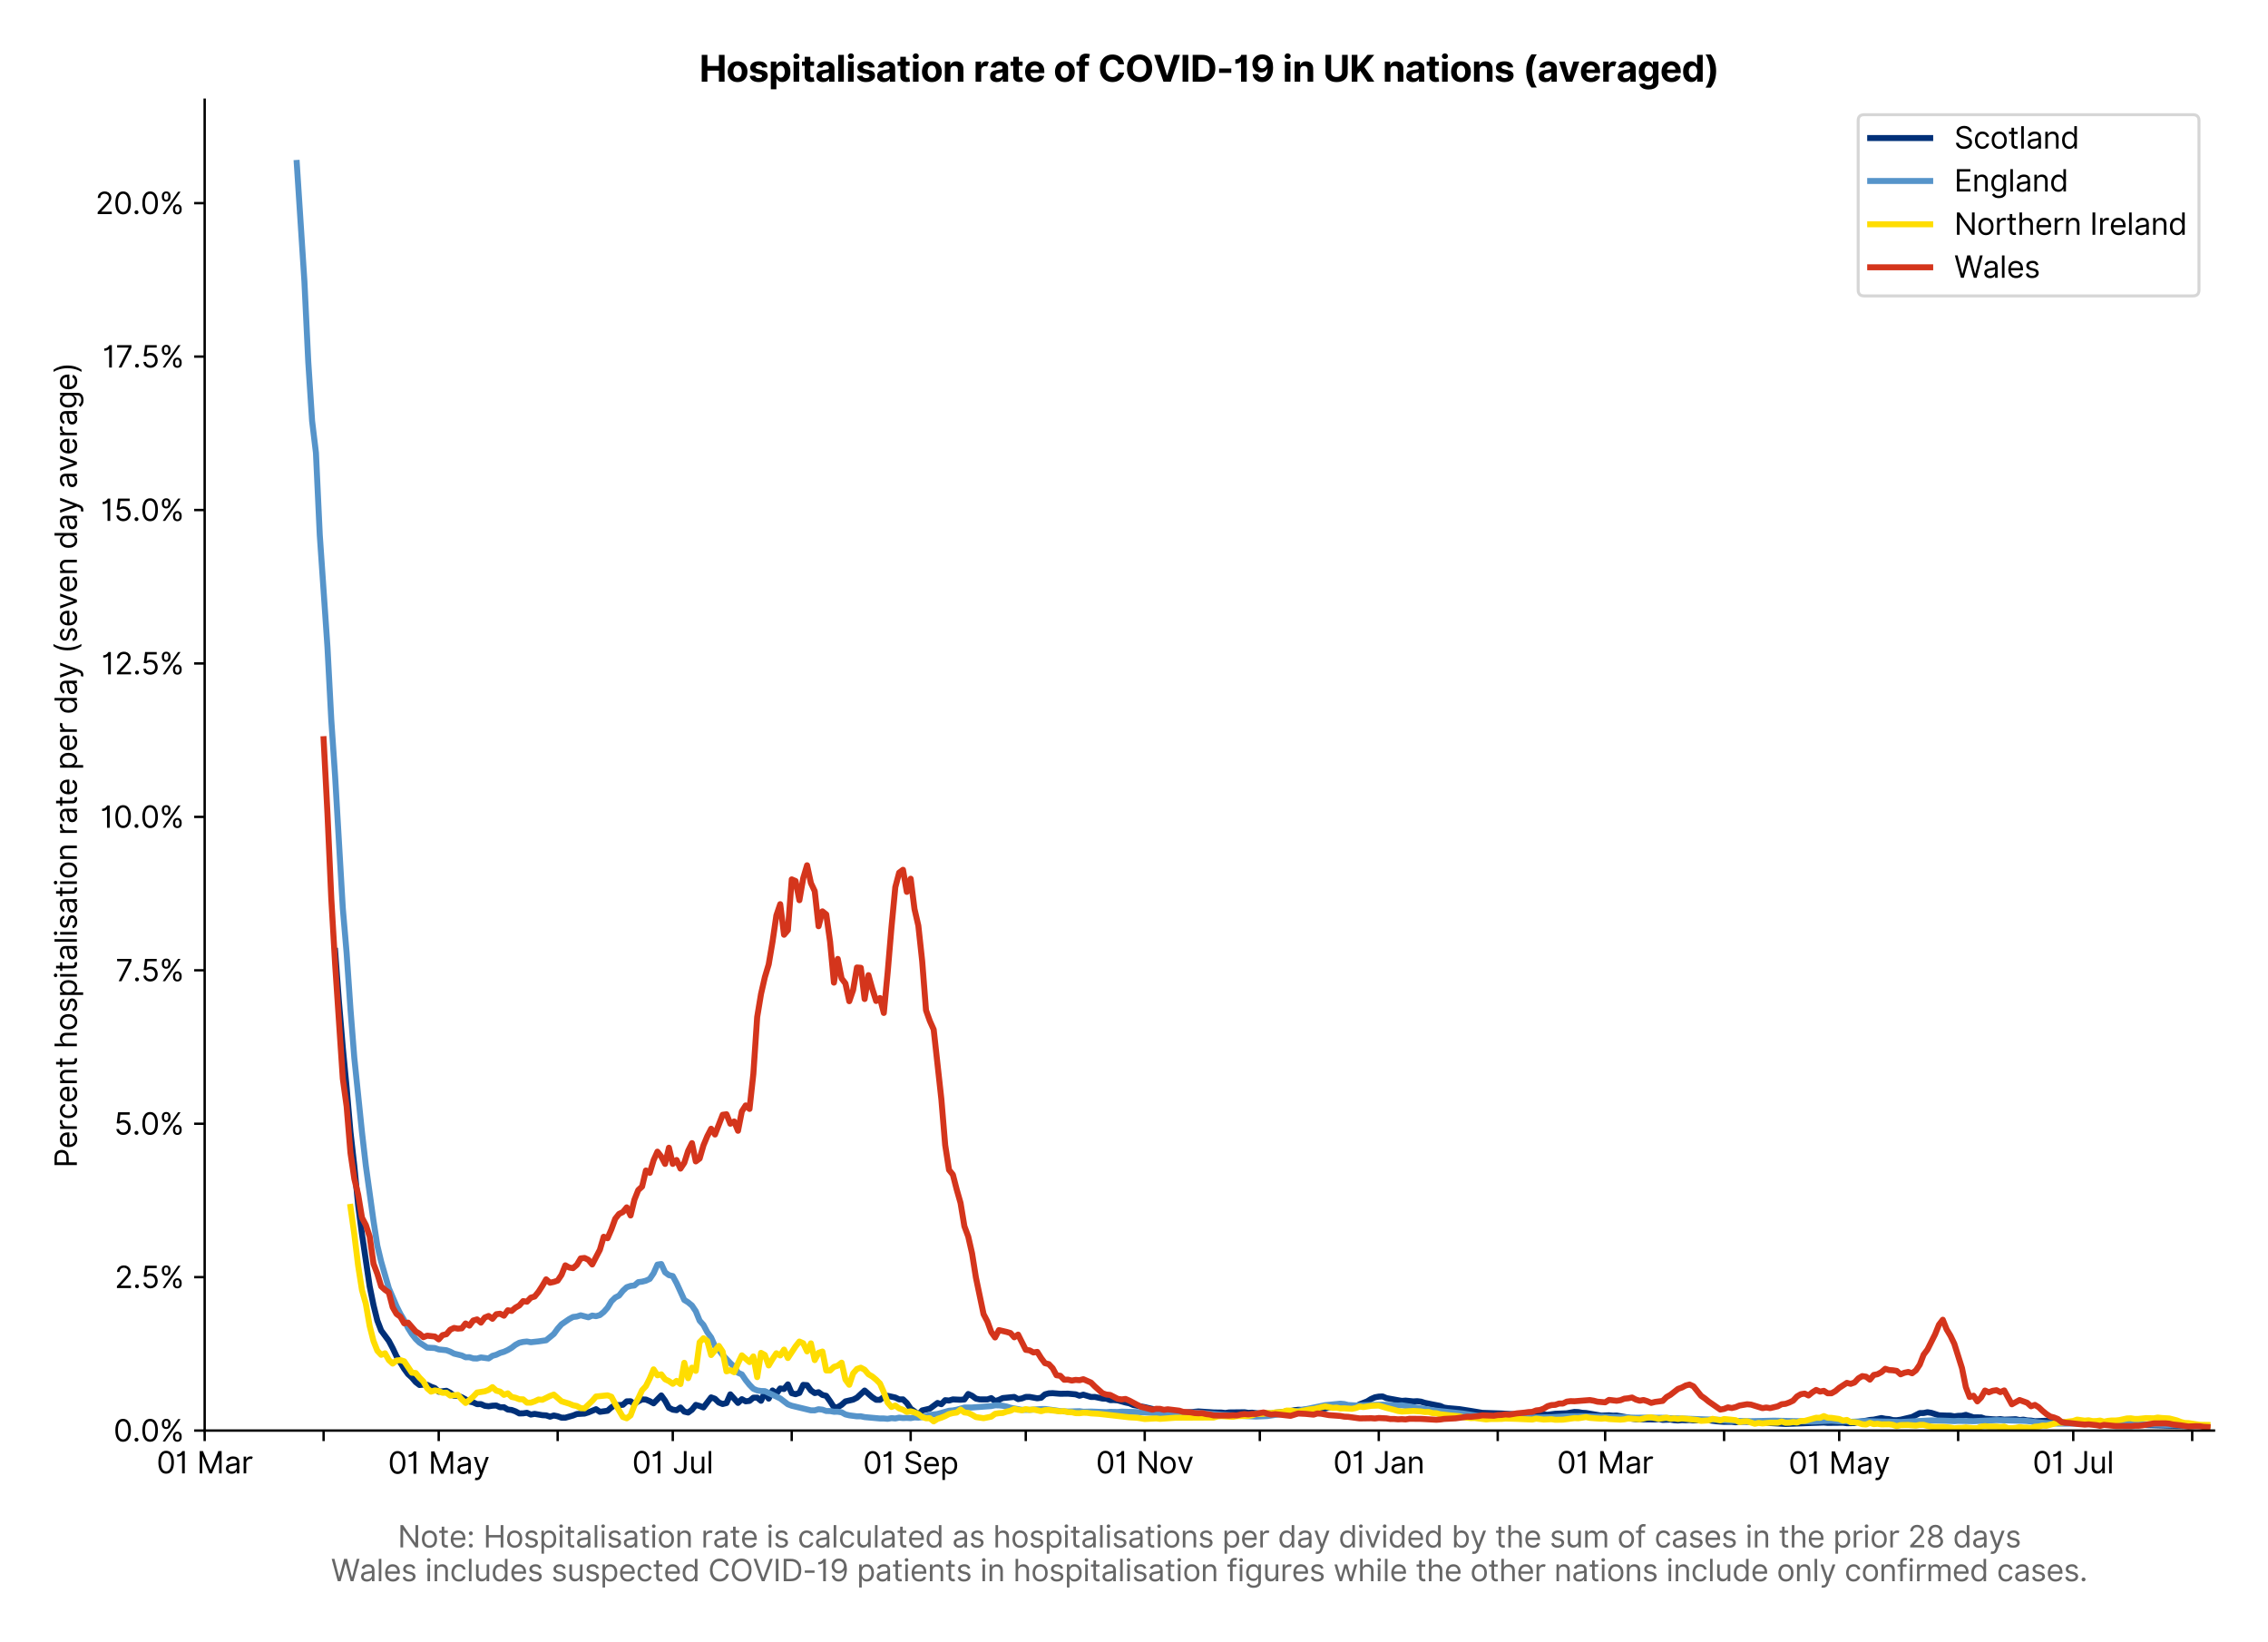 <?xml version="1.0" encoding="utf-8" standalone="no"?>
<!DOCTYPE svg PUBLIC "-//W3C//DTD SVG 1.1//EN"
  "http://www.w3.org/Graphics/SVG/1.1/DTD/svg11.dtd">
<svg version="1.1" viewBox="0 0 755.806 547.103" xmlns="http://www.w3.org/2000/svg" xmlns:xlink="http://www.w3.org/1999/xlink">
 <defs>
  <style type="text/css">*{stroke-linecap:butt;stroke-linejoin:round;}</style>
 </defs>
 <g id="figure_1">
  <g id="patch_1">
   <path d="M 0 547.103 
L 755.806 547.103 
L 755.806 0 
L 0 0 
z
" style="fill:#ffffff;"/>
  </g>
  <g id="axes_1">
   <g id="patch_2">
    <path d="M 68.206 476.745 
L 737.806 476.745 
L 737.806 33.225 
L 68.206 33.225 
z
" style="fill:#ffffff;"/>
   </g>
   <g id="matplotlib.axis_1">
    <g id="xtick_1">
     <g id="line2d_1">
      <defs>
       <path d="M 0 0 
L 0 3.5 
" id="mc96b8214e9" style="stroke:#000000;stroke-width:0.8;"/>
      </defs>
      <g>
       <use style="stroke:#000000;stroke-width:0.8;" x="68.206" xlink:href="#mc96b8214e9" y="476.745"/>
      </g>
     </g>
     <g id="text_1">
      <!-- 01 Mar -->
      <g transform="translate(52.17 491.018)scale(0.1 -0.1)">
       <defs>
        <path d="M 2000 -64 
Q 1230 -64 806 561 
Q 382 1186 382 2327 
Q 382 3459 809 4088 
Q 1236 4718 2000 4718 
Q 2764 4718 3191 4088 
Q 3618 3459 3618 2327 
Q 3618 1186 3194 561 
Q 2771 -64 2000 -64 
z
M 2000 436 
Q 2509 436 2791 927 
Q 3073 1418 3073 2327 
Q 3073 3234 2789 3730 
Q 2505 4227 2000 4227 
Q 1496 4227 1211 3730 
Q 927 3234 927 2327 
Q 927 1418 1210 927 
Q 1493 436 2000 436 
z
" id="Inter-Regular-30" transform="scale(0.016)"/>
        <path d="M 1973 4655 
L 1973 0 
L 1409 0 
L 1409 3836 
L 1373 3836 
Q 1341 3773 1209 3692 
Q 1077 3611 868 3551 
Q 659 3491 391 3491 
L 391 3964 
Q 661 3964 859 4061 
Q 1057 4159 1190 4291 
Q 1323 4423 1392 4529 
Q 1461 4636 1473 4655 
L 1973 4655 
z
" id="Inter-Regular-31" transform="scale(0.016)"/>
        <path id="Inter-Regular-20" transform="scale(0.016)"/>
        <path d="M 564 4655 
L 1236 4655 
L 2818 791 
L 2873 791 
L 4455 4655 
L 5127 4655 
L 5127 0 
L 4600 0 
L 4600 3536 
L 4555 3536 
L 3100 0 
L 2591 0 
L 1136 3536 
L 1091 3536 
L 1091 0 
L 564 0 
L 564 4655 
z
" id="Inter-Regular-4d" transform="scale(0.016)"/>
        <path d="M 1518 -82 
Q 1186 -82 916 44 
Q 646 170 486 410 
Q 327 650 327 991 
Q 327 1291 445 1478 
Q 564 1666 761 1773 
Q 959 1880 1199 1933 
Q 1439 1986 1682 2018 
Q 2000 2059 2199 2080 
Q 2398 2102 2490 2154 
Q 2582 2207 2582 2336 
L 2582 2355 
Q 2582 2691 2399 2877 
Q 2216 3064 1846 3064 
Q 1461 3064 1243 2895 
Q 1025 2727 936 2536 
L 427 2718 
Q 564 3036 792 3214 
Q 1021 3393 1292 3464 
Q 1564 3536 1827 3536 
Q 1996 3536 2215 3496 
Q 2434 3457 2640 3334 
Q 2846 3211 2982 2963 
Q 3118 2716 3118 2300 
L 3118 0 
L 2582 0 
L 2582 473 
L 2555 473 
Q 2500 359 2373 229 
Q 2246 100 2034 9 
Q 1823 -82 1518 -82 
z
M 1600 400 
Q 1918 400 2137 525 
Q 2357 650 2469 847 
Q 2582 1045 2582 1264 
L 2582 1755 
Q 2548 1714 2433 1681 
Q 2318 1648 2169 1624 
Q 2021 1600 1881 1583 
Q 1741 1566 1655 1555 
Q 1446 1527 1265 1467 
Q 1084 1407 974 1287 
Q 864 1168 864 964 
Q 864 684 1072 542 
Q 1280 400 1600 400 
z
" id="Inter-Regular-61" transform="scale(0.016)"/>
        <path d="M 491 0 
L 491 3491 
L 1009 3491 
L 1009 2964 
L 1046 2964 
Q 1139 3223 1389 3384 
Q 1639 3545 1955 3545 
Q 2100 3545 2209 3511 
Q 2318 3477 2400 3418 
L 2218 2964 
Q 2161 2993 2085 3010 
Q 2009 3027 1909 3027 
Q 1527 3027 1277 2794 
Q 1027 2561 1027 2209 
L 1027 0 
L 491 0 
z
" id="Inter-Regular-72" transform="scale(0.016)"/>
       </defs>
       <use xlink:href="#Inter-Regular-30"/>
       <use x="62.5" xlink:href="#Inter-Regular-31"/>
       <use x="106.676" xlink:href="#Inter-Regular-20"/>
       <use x="134.801" xlink:href="#Inter-Regular-4d"/>
       <use x="225.994" xlink:href="#Inter-Regular-61"/>
       <use x="282.386" xlink:href="#Inter-Regular-72"/>
      </g>
     </g>
    </g>
    <g id="xtick_2">
     <g id="line2d_2">
      <g>
       <use style="stroke:#000000;stroke-width:0.8;" x="107.844" xlink:href="#mc96b8214e9" y="476.745"/>
      </g>
     </g>
    </g>
    <g id="xtick_3">
     <g id="line2d_3">
      <g>
       <use style="stroke:#000000;stroke-width:0.8;" x="146.204" xlink:href="#mc96b8214e9" y="476.745"/>
      </g>
     </g>
     <g id="text_2">
      <!-- 01 May -->
      <g transform="translate(129.301 491.117)scale(0.1 -0.1)">
       <defs>
        <path d="M 818 -1355 
Q 682 -1355 575 -1333 
Q 468 -1311 427 -1291 
L 564 -818 
Q 857 -893 1053 -814 
Q 1250 -736 1391 -345 
L 1509 -18 
L 218 3491 
L 800 3491 
L 1764 709 
L 1800 709 
L 2764 3491 
L 3346 3491 
L 1846 -564 
Q 1550 -1355 818 -1355 
z
" id="Inter-Regular-79" transform="scale(0.016)"/>
       </defs>
       <use xlink:href="#Inter-Regular-30"/>
       <use x="62.5" xlink:href="#Inter-Regular-31"/>
       <use x="106.676" xlink:href="#Inter-Regular-20"/>
       <use x="134.801" xlink:href="#Inter-Regular-4d"/>
       <use x="225.994" xlink:href="#Inter-Regular-61"/>
       <use x="282.386" xlink:href="#Inter-Regular-79"/>
      </g>
     </g>
    </g>
    <g id="xtick_4">
     <g id="line2d_4">
      <g>
       <use style="stroke:#000000;stroke-width:0.8;" x="185.842" xlink:href="#mc96b8214e9" y="476.745"/>
      </g>
     </g>
    </g>
    <g id="xtick_5">
     <g id="line2d_5">
      <g>
       <use style="stroke:#000000;stroke-width:0.8;" x="224.201" xlink:href="#mc96b8214e9" y="476.745"/>
      </g>
     </g>
     <g id="text_3">
      <!-- 01 Jul -->
      <g transform="translate(210.658 491.018)scale(0.1 -0.1)">
       <defs>
        <path d="M 2346 4655 
L 2909 4655 
L 2909 1327 
Q 2909 657 2549 296 
Q 2189 -64 1582 -64 
Q 1200 -64 902 76 
Q 605 216 434 475 
Q 264 734 264 1091 
L 818 1091 
Q 818 795 1034 615 
Q 1250 436 1582 436 
Q 1948 436 2147 664 
Q 2346 893 2346 1327 
L 2346 4655 
z
" id="Inter-Regular-4a" transform="scale(0.016)"/>
        <path d="M 2691 1427 
L 2691 3491 
L 3227 3491 
L 3227 0 
L 2691 0 
L 2691 591 
L 2655 591 
Q 2532 325 2273 140 
Q 2014 -45 1618 -45 
Q 1127 -45 809 280 
Q 491 605 491 1273 
L 491 3491 
L 1027 3491 
L 1027 1309 
Q 1027 927 1242 700 
Q 1457 473 1791 473 
Q 1991 473 2199 575 
Q 2407 677 2549 888 
Q 2691 1100 2691 1427 
z
" id="Inter-Regular-75" transform="scale(0.016)"/>
        <path d="M 1027 4655 
L 1027 0 
L 491 0 
L 491 4655 
L 1027 4655 
z
" id="Inter-Regular-6c" transform="scale(0.016)"/>
       </defs>
       <use xlink:href="#Inter-Regular-30"/>
       <use x="62.5" xlink:href="#Inter-Regular-31"/>
       <use x="106.676" xlink:href="#Inter-Regular-20"/>
       <use x="134.801" xlink:href="#Inter-Regular-4a"/>
       <use x="189.063" xlink:href="#Inter-Regular-75"/>
       <use x="247.159" xlink:href="#Inter-Regular-6c"/>
      </g>
     </g>
    </g>
    <g id="xtick_6">
     <g id="line2d_6">
      <g>
       <use style="stroke:#000000;stroke-width:0.8;" x="263.84" xlink:href="#mc96b8214e9" y="476.745"/>
      </g>
     </g>
    </g>
    <g id="xtick_7">
     <g id="line2d_7">
      <g>
       <use style="stroke:#000000;stroke-width:0.8;" x="303.478" xlink:href="#mc96b8214e9" y="476.745"/>
      </g>
     </g>
     <g id="text_4">
      <!-- 01 Sep -->
      <g transform="translate(287.59 491.117)scale(0.1 -0.1)">
       <defs>
        <path d="M 3109 3491 
Q 3068 3836 2777 4027 
Q 2486 4218 2064 4218 
Q 1600 4218 1318 3999 
Q 1036 3780 1036 3445 
Q 1036 3195 1189 3042 
Q 1343 2889 1553 2803 
Q 1764 2718 1936 2673 
L 2409 2545 
Q 2591 2498 2815 2414 
Q 3039 2330 3244 2185 
Q 3450 2041 3584 1816 
Q 3718 1591 3718 1264 
Q 3718 886 3521 581 
Q 3325 277 2949 97 
Q 2573 -82 2036 -82 
Q 1286 -82 845 272 
Q 405 627 364 1200 
L 946 1200 
Q 968 936 1124 764 
Q 1280 593 1519 510 
Q 1759 427 2036 427 
Q 2359 427 2616 533 
Q 2873 639 3023 828 
Q 3173 1018 3173 1273 
Q 3173 1505 3043 1650 
Q 2914 1795 2702 1886 
Q 2491 1977 2246 2045 
L 1673 2209 
Q 1127 2366 809 2657 
Q 491 2948 491 3418 
Q 491 3809 703 4101 
Q 916 4393 1276 4555 
Q 1636 4718 2082 4718 
Q 2532 4718 2882 4558 
Q 3232 4398 3437 4120 
Q 3643 3843 3655 3491 
L 3109 3491 
z
" id="Inter-Regular-53" transform="scale(0.016)"/>
        <path d="M 1955 -73 
Q 1450 -73 1085 151 
Q 721 375 524 778 
Q 327 1182 327 1718 
Q 327 2255 524 2665 
Q 721 3075 1074 3305 
Q 1427 3536 1900 3536 
Q 2173 3536 2439 3445 
Q 2705 3355 2923 3151 
Q 3141 2948 3270 2614 
Q 3400 2280 3400 1791 
L 3400 1564 
L 866 1564 
Q 884 1005 1183 707 
Q 1482 409 1955 409 
Q 2271 409 2498 545 
Q 2725 682 2827 955 
L 3346 809 
Q 3223 414 2854 170 
Q 2486 -73 1955 -73 
z
M 866 2027 
L 2855 2027 
Q 2855 2470 2595 2762 
Q 2336 3055 1900 3055 
Q 1593 3055 1368 2911 
Q 1143 2768 1013 2533 
Q 884 2298 866 2027 
z
" id="Inter-Regular-65" transform="scale(0.016)"/>
        <path d="M 491 -1309 
L 491 3491 
L 1009 3491 
L 1009 2936 
L 1073 2936 
Q 1132 3027 1237 3169 
Q 1343 3311 1542 3423 
Q 1741 3536 2082 3536 
Q 2523 3536 2859 3315 
Q 3196 3095 3384 2690 
Q 3573 2286 3573 1736 
Q 3573 1182 3384 776 
Q 3196 370 2861 148 
Q 2527 -73 2091 -73 
Q 1755 -73 1552 39 
Q 1350 152 1241 296 
Q 1132 441 1073 536 
L 1027 536 
L 1027 -1309 
L 491 -1309 
z
M 1018 1745 
Q 1018 1152 1276 780 
Q 1534 409 2018 409 
Q 2355 409 2581 587 
Q 2807 766 2921 1069 
Q 3036 1373 3036 1745 
Q 3036 2114 2923 2410 
Q 2811 2707 2585 2881 
Q 2359 3055 2018 3055 
Q 1527 3055 1272 2693 
Q 1018 2332 1018 1745 
z
" id="Inter-Regular-70" transform="scale(0.016)"/>
       </defs>
       <use xlink:href="#Inter-Regular-30"/>
       <use x="62.5" xlink:href="#Inter-Regular-31"/>
       <use x="106.676" xlink:href="#Inter-Regular-20"/>
       <use x="134.801" xlink:href="#Inter-Regular-53"/>
       <use x="198.58" xlink:href="#Inter-Regular-65"/>
       <use x="256.818" xlink:href="#Inter-Regular-70"/>
      </g>
     </g>
    </g>
    <g id="xtick_8">
     <g id="line2d_8">
      <g>
       <use style="stroke:#000000;stroke-width:0.8;" x="341.837" xlink:href="#mc96b8214e9" y="476.745"/>
      </g>
     </g>
    </g>
    <g id="xtick_9">
     <g id="line2d_9">
      <g>
       <use style="stroke:#000000;stroke-width:0.8;" x="381.475" xlink:href="#mc96b8214e9" y="476.745"/>
      </g>
     </g>
     <g id="text_5">
      <!-- 01 Nov -->
      <g transform="translate(365.204 491.018)scale(0.1 -0.1)">
       <defs>
        <path d="M 4255 4655 
L 4255 0 
L 3709 0 
L 1173 3655 
L 1127 3655 
L 1127 0 
L 564 0 
L 564 4655 
L 1109 4655 
L 3655 991 
L 3700 991 
L 3700 4655 
L 4255 4655 
z
" id="Inter-Regular-4e" transform="scale(0.016)"/>
        <path d="M 1909 -73 
Q 1436 -73 1080 152 
Q 725 377 526 781 
Q 327 1186 327 1727 
Q 327 2273 526 2679 
Q 725 3086 1080 3311 
Q 1436 3536 1909 3536 
Q 2382 3536 2737 3311 
Q 3093 3086 3292 2679 
Q 3491 2273 3491 1727 
Q 3491 1186 3292 781 
Q 3093 377 2737 152 
Q 2382 -73 1909 -73 
z
M 1909 409 
Q 2268 409 2500 593 
Q 2732 777 2843 1077 
Q 2955 1377 2955 1727 
Q 2955 2077 2843 2379 
Q 2732 2682 2500 2868 
Q 2268 3055 1909 3055 
Q 1550 3055 1318 2868 
Q 1086 2682 975 2379 
Q 864 2077 864 1727 
Q 864 1377 975 1077 
Q 1086 777 1318 593 
Q 1550 409 1909 409 
z
" id="Inter-Regular-6f" transform="scale(0.016)"/>
        <path d="M 3346 3491 
L 2055 0 
L 1509 0 
L 218 3491 
L 800 3491 
L 1764 709 
L 1800 709 
L 2764 3491 
L 3346 3491 
z
" id="Inter-Regular-76" transform="scale(0.016)"/>
       </defs>
       <use xlink:href="#Inter-Regular-30"/>
       <use x="62.5" xlink:href="#Inter-Regular-31"/>
       <use x="106.676" xlink:href="#Inter-Regular-20"/>
       <use x="134.801" xlink:href="#Inter-Regular-4e"/>
       <use x="210.085" xlink:href="#Inter-Regular-6f"/>
       <use x="269.744" xlink:href="#Inter-Regular-76"/>
      </g>
     </g>
    </g>
    <g id="xtick_10">
     <g id="line2d_10">
      <g>
       <use style="stroke:#000000;stroke-width:0.8;" x="419.835" xlink:href="#mc96b8214e9" y="476.745"/>
      </g>
     </g>
    </g>
    <g id="xtick_11">
     <g id="line2d_11">
      <g>
       <use style="stroke:#000000;stroke-width:0.8;" x="459.473" xlink:href="#mc96b8214e9" y="476.745"/>
      </g>
     </g>
     <g id="text_6">
      <!-- 01 Jan -->
      <g transform="translate(444.274 491.018)scale(0.1 -0.1)">
       <defs>
        <path d="M 1027 2100 
L 1027 0 
L 491 0 
L 491 3491 
L 1009 3491 
L 1009 2945 
L 1055 2945 
Q 1177 3211 1427 3373 
Q 1677 3536 2073 3536 
Q 2602 3536 2928 3211 
Q 3255 2886 3255 2218 
L 3255 0 
L 2718 0 
L 2718 2182 
Q 2718 2593 2504 2824 
Q 2291 3055 1918 3055 
Q 1534 3055 1280 2806 
Q 1027 2557 1027 2100 
z
" id="Inter-Regular-6e" transform="scale(0.016)"/>
       </defs>
       <use xlink:href="#Inter-Regular-30"/>
       <use x="62.5" xlink:href="#Inter-Regular-31"/>
       <use x="106.676" xlink:href="#Inter-Regular-20"/>
       <use x="134.801" xlink:href="#Inter-Regular-4a"/>
       <use x="189.063" xlink:href="#Inter-Regular-61"/>
       <use x="245.455" xlink:href="#Inter-Regular-6e"/>
      </g>
     </g>
    </g>
    <g id="xtick_12">
     <g id="line2d_12">
      <g>
       <use style="stroke:#000000;stroke-width:0.8;" x="499.111" xlink:href="#mc96b8214e9" y="476.745"/>
      </g>
     </g>
    </g>
    <g id="xtick_13">
     <g id="line2d_13">
      <g>
       <use style="stroke:#000000;stroke-width:0.8;" x="534.913" xlink:href="#mc96b8214e9" y="476.745"/>
      </g>
     </g>
     <g id="text_7">
      <!-- 01 Mar -->
      <g transform="translate(518.876 491.018)scale(0.1 -0.1)">
       <use xlink:href="#Inter-Regular-30"/>
       <use x="62.5" xlink:href="#Inter-Regular-31"/>
       <use x="106.676" xlink:href="#Inter-Regular-20"/>
       <use x="134.801" xlink:href="#Inter-Regular-4d"/>
       <use x="225.994" xlink:href="#Inter-Regular-61"/>
       <use x="282.386" xlink:href="#Inter-Regular-72"/>
      </g>
     </g>
    </g>
    <g id="xtick_14">
     <g id="line2d_14">
      <g>
       <use style="stroke:#000000;stroke-width:0.8;" x="574.551" xlink:href="#mc96b8214e9" y="476.745"/>
      </g>
     </g>
    </g>
    <g id="xtick_15">
     <g id="line2d_15">
      <g>
       <use style="stroke:#000000;stroke-width:0.8;" x="612.911" xlink:href="#mc96b8214e9" y="476.745"/>
      </g>
     </g>
     <g id="text_8">
      <!-- 01 May -->
      <g transform="translate(596.008 491.117)scale(0.1 -0.1)">
       <use xlink:href="#Inter-Regular-30"/>
       <use x="62.5" xlink:href="#Inter-Regular-31"/>
       <use x="106.676" xlink:href="#Inter-Regular-20"/>
       <use x="134.801" xlink:href="#Inter-Regular-4d"/>
       <use x="225.994" xlink:href="#Inter-Regular-61"/>
       <use x="282.386" xlink:href="#Inter-Regular-79"/>
      </g>
     </g>
    </g>
    <g id="xtick_16">
     <g id="line2d_16">
      <g>
       <use style="stroke:#000000;stroke-width:0.8;" x="652.549" xlink:href="#mc96b8214e9" y="476.745"/>
      </g>
     </g>
    </g>
    <g id="xtick_17">
     <g id="line2d_17">
      <g>
       <use style="stroke:#000000;stroke-width:0.8;" x="690.908" xlink:href="#mc96b8214e9" y="476.745"/>
      </g>
     </g>
     <g id="text_9">
      <!-- 01 Jul -->
      <g transform="translate(677.365 491.018)scale(0.1 -0.1)">
       <use xlink:href="#Inter-Regular-30"/>
       <use x="62.5" xlink:href="#Inter-Regular-31"/>
       <use x="106.676" xlink:href="#Inter-Regular-20"/>
       <use x="134.801" xlink:href="#Inter-Regular-4a"/>
       <use x="189.063" xlink:href="#Inter-Regular-75"/>
       <use x="247.159" xlink:href="#Inter-Regular-6c"/>
      </g>
     </g>
    </g>
    <g id="xtick_18">
     <g id="line2d_18">
      <g>
       <use style="stroke:#000000;stroke-width:0.8;" x="730.546" xlink:href="#mc96b8214e9" y="476.745"/>
      </g>
     </g>
    </g>
    <g id="text_10">
     <!--  -->
     <g style="fill:#666666;" transform="translate(403.006 504.507)scale(0.1 -0.1)"/>
     <!-- Note: Hospitalisation rate is calculated as hospitalisations per day divided by the sum of cases in the prior 28 days -->
     <g style="fill:#666666;" transform="translate(132.541 515.69)scale(0.1 -0.1)">
      <defs>
       <path d="M 2009 3491 
L 2009 3036 
L 1264 3036 
L 1264 1000 
Q 1264 773 1331 660 
Q 1398 548 1503 510 
Q 1609 473 1727 473 
Q 1816 473 1873 483 
Q 1930 493 1964 500 
L 2073 18 
Q 2018 -2 1920 -23 
Q 1823 -45 1673 -45 
Q 1446 -45 1228 52 
Q 1011 150 869 350 
Q 727 550 727 855 
L 727 3036 
L 200 3036 
L 200 3491 
L 727 3491 
L 727 4327 
L 1264 4327 
L 1264 3491 
L 2009 3491 
z
" id="Inter-Regular-74" transform="scale(0.016)"/>
       <path d="M 882 -36 
Q 714 -36 593 84 
Q 473 205 473 373 
Q 473 541 593 661 
Q 714 782 882 782 
Q 1050 782 1170 661 
Q 1291 541 1291 373 
Q 1291 205 1170 84 
Q 1050 -36 882 -36 
z
M 882 2524 
Q 714 2524 593 2644 
Q 473 2765 473 2933 
Q 473 3101 593 3221 
Q 714 3342 882 3342 
Q 1050 3342 1170 3221 
Q 1291 3101 1291 2933 
Q 1291 2765 1170 2644 
Q 1050 2524 882 2524 
z
" id="Inter-Regular-3a" transform="scale(0.016)"/>
       <path d="M 564 0 
L 564 4655 
L 1127 4655 
L 1127 2582 
L 3609 2582 
L 3609 4655 
L 4173 4655 
L 4173 0 
L 3609 0 
L 3609 2082 
L 1127 2082 
L 1127 0 
L 564 0 
z
" id="Inter-Regular-48" transform="scale(0.016)"/>
       <path d="M 2964 2709 
L 2482 2573 
Q 2411 2755 2245 2914 
Q 2080 3073 1727 3073 
Q 1407 3073 1194 2926 
Q 982 2780 982 2555 
Q 982 2355 1127 2239 
Q 1273 2123 1582 2045 
L 2100 1918 
Q 3027 1691 3027 973 
Q 3027 673 2855 436 
Q 2684 200 2377 63 
Q 2071 -73 1664 -73 
Q 1130 -73 780 159 
Q 430 391 336 836 
L 846 964 
Q 989 400 1655 400 
Q 2030 400 2251 560 
Q 2473 720 2473 945 
Q 2473 1316 1955 1436 
L 1373 1573 
Q 893 1686 669 1926 
Q 446 2166 446 2527 
Q 446 2823 613 3050 
Q 780 3277 1069 3406 
Q 1359 3536 1727 3536 
Q 2246 3536 2542 3309 
Q 2839 3082 2964 2709 
z
" id="Inter-Regular-73" transform="scale(0.016)"/>
       <path d="M 491 0 
L 491 3491 
L 1027 3491 
L 1027 0 
L 491 0 
z
M 764 4073 
Q 607 4073 494 4179 
Q 382 4286 382 4436 
Q 382 4586 494 4693 
Q 607 4800 764 4800 
Q 921 4800 1033 4693 
Q 1146 4586 1146 4436 
Q 1146 4286 1033 4179 
Q 921 4073 764 4073 
z
" id="Inter-Regular-69" transform="scale(0.016)"/>
       <path d="M 1909 -73 
Q 1418 -73 1063 159 
Q 709 391 518 798 
Q 327 1205 327 1727 
Q 327 2259 524 2667 
Q 721 3075 1074 3305 
Q 1427 3536 1900 3536 
Q 2268 3536 2563 3400 
Q 2859 3264 3047 3018 
Q 3236 2773 3282 2445 
L 2746 2445 
Q 2684 2684 2474 2869 
Q 2264 3055 1909 3055 
Q 1439 3055 1151 2697 
Q 864 2339 864 1745 
Q 864 1139 1148 774 
Q 1432 409 1909 409 
Q 2223 409 2447 570 
Q 2671 732 2746 1018 
L 3282 1018 
Q 3236 709 3058 462 
Q 2880 216 2588 71 
Q 2296 -73 1909 -73 
z
" id="Inter-Regular-63" transform="scale(0.016)"/>
       <path d="M 1809 -73 
Q 1373 -73 1039 148 
Q 705 370 516 776 
Q 327 1182 327 1736 
Q 327 2286 516 2690 
Q 705 3095 1041 3315 
Q 1377 3536 1818 3536 
Q 2159 3536 2358 3423 
Q 2557 3311 2662 3169 
Q 2768 3027 2827 2936 
L 2873 2936 
L 2873 4655 
L 3409 4655 
L 3409 0 
L 2891 0 
L 2891 536 
L 2827 536 
Q 2768 441 2659 296 
Q 2550 152 2348 39 
Q 2146 -73 1809 -73 
z
M 1882 409 
Q 2366 409 2624 780 
Q 2882 1152 2882 1745 
Q 2882 2332 2627 2693 
Q 2373 3055 1882 3055 
Q 1541 3055 1315 2881 
Q 1089 2707 976 2410 
Q 864 2114 864 1745 
Q 864 1373 978 1069 
Q 1093 766 1319 587 
Q 1546 409 1882 409 
z
" id="Inter-Regular-64" transform="scale(0.016)"/>
       <path d="M 1027 2100 
L 1027 0 
L 491 0 
L 491 4655 
L 1027 4655 
L 1027 2945 
L 1073 2945 
Q 1196 3216 1442 3376 
Q 1689 3536 2100 3536 
Q 2636 3536 2963 3213 
Q 3291 2891 3291 2218 
L 3291 0 
L 2755 0 
L 2755 2182 
Q 2755 2598 2540 2826 
Q 2325 3055 1946 3055 
Q 1548 3055 1287 2806 
Q 1027 2557 1027 2100 
z
" id="Inter-Regular-68" transform="scale(0.016)"/>
       <path d="M 564 0 
L 564 4655 
L 1100 4655 
L 1100 2936 
L 1146 2936 
Q 1205 3027 1310 3169 
Q 1416 3311 1615 3423 
Q 1814 3536 2155 3536 
Q 2596 3536 2932 3315 
Q 3268 3095 3457 2690 
Q 3646 2286 3646 1736 
Q 3646 1182 3457 776 
Q 3268 370 2934 148 
Q 2600 -73 2164 -73 
Q 1827 -73 1625 39 
Q 1423 152 1314 296 
Q 1205 441 1146 536 
L 1082 536 
L 1082 0 
L 564 0 
z
M 1091 1745 
Q 1091 1152 1349 780 
Q 1607 409 2091 409 
Q 2427 409 2653 587 
Q 2880 766 2994 1069 
Q 3109 1373 3109 1745 
Q 3109 2114 2996 2410 
Q 2884 2707 2658 2881 
Q 2432 3055 2091 3055 
Q 1600 3055 1345 2693 
Q 1091 2332 1091 1745 
z
" id="Inter-Regular-62" transform="scale(0.016)"/>
       <path d="M 491 0 
L 491 3491 
L 1009 3491 
L 1009 2945 
L 1055 2945 
Q 1164 3225 1407 3380 
Q 1650 3536 1991 3536 
Q 2336 3536 2567 3380 
Q 2798 3225 2927 2945 
L 2964 2945 
Q 3098 3216 3366 3376 
Q 3634 3536 4009 3536 
Q 4477 3536 4775 3244 
Q 5073 2952 5073 2336 
L 5073 0 
L 4536 0 
L 4536 2336 
Q 4536 2723 4325 2889 
Q 4114 3055 3827 3055 
Q 3459 3055 3257 2833 
Q 3055 2611 3055 2273 
L 3055 0 
L 2509 0 
L 2509 2391 
Q 2509 2689 2316 2872 
Q 2123 3055 1818 3055 
Q 1609 3055 1428 2943 
Q 1248 2832 1137 2635 
Q 1027 2439 1027 2182 
L 1027 0 
L 491 0 
z
" id="Inter-Regular-6d" transform="scale(0.016)"/>
       <path d="M 2046 3491 
L 2046 3036 
L 1264 3036 
L 1264 0 
L 727 0 
L 727 3036 
L 164 3036 
L 164 3491 
L 727 3491 
L 727 3973 
Q 727 4273 868 4473 
Q 1009 4673 1234 4773 
Q 1459 4873 1709 4873 
Q 1907 4873 2032 4841 
Q 2157 4809 2218 4782 
L 2064 4318 
Q 2023 4332 1951 4352 
Q 1880 4373 1764 4373 
Q 1498 4373 1381 4239 
Q 1264 4105 1264 3845 
L 1264 3491 
L 2046 3491 
z
" id="Inter-Regular-66" transform="scale(0.016)"/>
       <path d="M 482 0 
L 482 409 
L 2018 2091 
Q 2289 2386 2464 2605 
Q 2639 2825 2724 3019 
Q 2809 3214 2809 3427 
Q 2809 3795 2553 4011 
Q 2298 4227 1918 4227 
Q 1514 4227 1275 3985 
Q 1036 3743 1036 3345 
L 500 3345 
Q 500 3755 688 4064 
Q 877 4373 1203 4545 
Q 1530 4718 1936 4718 
Q 2346 4718 2661 4545 
Q 2977 4373 3156 4079 
Q 3336 3786 3336 3427 
Q 3336 3170 3244 2926 
Q 3152 2682 2926 2383 
Q 2700 2084 2300 1655 
L 1255 536 
L 1255 500 
L 3418 500 
L 3418 0 
L 482 0 
z
" id="Inter-Regular-32" transform="scale(0.016)"/>
       <path d="M 1973 -64 
Q 1505 -64 1147 103 
Q 789 270 589 564 
Q 389 859 391 1236 
Q 389 1532 507 1783 
Q 625 2034 830 2203 
Q 1036 2373 1291 2418 
L 1291 2445 
Q 957 2532 759 2821 
Q 561 3111 564 3482 
Q 561 3836 743 4115 
Q 925 4395 1244 4556 
Q 1564 4718 1973 4718 
Q 2377 4718 2695 4556 
Q 3014 4395 3197 4115 
Q 3380 3836 3382 3482 
Q 3380 3111 3181 2821 
Q 2982 2532 2655 2445 
L 2655 2418 
Q 2907 2373 3109 2203 
Q 3311 2034 3431 1783 
Q 3552 1532 3555 1236 
Q 3552 859 3351 564 
Q 3150 270 2794 103 
Q 2439 -64 1973 -64 
z
M 1973 436 
Q 2446 436 2722 662 
Q 2998 889 3000 1264 
Q 2998 1527 2864 1729 
Q 2730 1932 2499 2048 
Q 2268 2164 1973 2164 
Q 1675 2164 1442 2048 
Q 1209 1932 1076 1729 
Q 943 1527 946 1264 
Q 943 889 1218 662 
Q 1493 436 1973 436 
z
M 1973 2645 
Q 2348 2645 2591 2864 
Q 2834 3084 2836 3445 
Q 2834 3800 2596 4013 
Q 2359 4227 1973 4227 
Q 1582 4227 1344 4013 
Q 1107 3800 1109 3445 
Q 1107 3084 1349 2864 
Q 1591 2645 1973 2645 
z
" id="Inter-Regular-38" transform="scale(0.016)"/>
      </defs>
      <use xlink:href="#Inter-Regular-4e"/>
      <use x="75.284" xlink:href="#Inter-Regular-6f"/>
      <use x="134.943" xlink:href="#Inter-Regular-74"/>
      <use x="171.307" xlink:href="#Inter-Regular-65"/>
      <use x="229.546" xlink:href="#Inter-Regular-3a"/>
      <use x="257.102" xlink:href="#Inter-Regular-20"/>
      <use x="285.227" xlink:href="#Inter-Regular-48"/>
      <use x="359.233" xlink:href="#Inter-Regular-6f"/>
      <use x="418.892" xlink:href="#Inter-Regular-73"/>
      <use x="471.165" xlink:href="#Inter-Regular-70"/>
      <use x="532.102" xlink:href="#Inter-Regular-69"/>
      <use x="555.824" xlink:href="#Inter-Regular-74"/>
      <use x="592.188" xlink:href="#Inter-Regular-61"/>
      <use x="648.58" xlink:href="#Inter-Regular-6c"/>
      <use x="672.301" xlink:href="#Inter-Regular-69"/>
      <use x="696.023" xlink:href="#Inter-Regular-73"/>
      <use x="748.296" xlink:href="#Inter-Regular-61"/>
      <use x="804.688" xlink:href="#Inter-Regular-74"/>
      <use x="841.051" xlink:href="#Inter-Regular-69"/>
      <use x="864.773" xlink:href="#Inter-Regular-6f"/>
      <use x="924.432" xlink:href="#Inter-Regular-6e"/>
      <use x="982.955" xlink:href="#Inter-Regular-20"/>
      <use x="1011.08" xlink:href="#Inter-Regular-72"/>
      <use x="1049.432" xlink:href="#Inter-Regular-61"/>
      <use x="1105.824" xlink:href="#Inter-Regular-74"/>
      <use x="1142.188" xlink:href="#Inter-Regular-65"/>
      <use x="1200.426" xlink:href="#Inter-Regular-20"/>
      <use x="1228.551" xlink:href="#Inter-Regular-69"/>
      <use x="1252.273" xlink:href="#Inter-Regular-73"/>
      <use x="1304.546" xlink:href="#Inter-Regular-20"/>
      <use x="1332.671" xlink:href="#Inter-Regular-63"/>
      <use x="1388.495" xlink:href="#Inter-Regular-61"/>
      <use x="1444.887" xlink:href="#Inter-Regular-6c"/>
      <use x="1468.608" xlink:href="#Inter-Regular-63"/>
      <use x="1524.432" xlink:href="#Inter-Regular-75"/>
      <use x="1582.529" xlink:href="#Inter-Regular-6c"/>
      <use x="1606.25" xlink:href="#Inter-Regular-61"/>
      <use x="1662.642" xlink:href="#Inter-Regular-74"/>
      <use x="1699.006" xlink:href="#Inter-Regular-65"/>
      <use x="1757.245" xlink:href="#Inter-Regular-64"/>
      <use x="1819.318" xlink:href="#Inter-Regular-20"/>
      <use x="1847.443" xlink:href="#Inter-Regular-61"/>
      <use x="1903.836" xlink:href="#Inter-Regular-73"/>
      <use x="1956.108" xlink:href="#Inter-Regular-20"/>
      <use x="1984.233" xlink:href="#Inter-Regular-68"/>
      <use x="2043.324" xlink:href="#Inter-Regular-6f"/>
      <use x="2102.983" xlink:href="#Inter-Regular-73"/>
      <use x="2155.256" xlink:href="#Inter-Regular-70"/>
      <use x="2216.194" xlink:href="#Inter-Regular-69"/>
      <use x="2239.915" xlink:href="#Inter-Regular-74"/>
      <use x="2276.279" xlink:href="#Inter-Regular-61"/>
      <use x="2332.671" xlink:href="#Inter-Regular-6c"/>
      <use x="2356.392" xlink:href="#Inter-Regular-69"/>
      <use x="2380.114" xlink:href="#Inter-Regular-73"/>
      <use x="2432.387" xlink:href="#Inter-Regular-61"/>
      <use x="2488.779" xlink:href="#Inter-Regular-74"/>
      <use x="2525.142" xlink:href="#Inter-Regular-69"/>
      <use x="2548.864" xlink:href="#Inter-Regular-6f"/>
      <use x="2608.523" xlink:href="#Inter-Regular-6e"/>
      <use x="2667.046" xlink:href="#Inter-Regular-73"/>
      <use x="2719.319" xlink:href="#Inter-Regular-20"/>
      <use x="2747.444" xlink:href="#Inter-Regular-70"/>
      <use x="2808.381" xlink:href="#Inter-Regular-65"/>
      <use x="2866.62" xlink:href="#Inter-Regular-72"/>
      <use x="2904.972" xlink:href="#Inter-Regular-20"/>
      <use x="2933.097" xlink:href="#Inter-Regular-64"/>
      <use x="2995.171" xlink:href="#Inter-Regular-61"/>
      <use x="3051.563" xlink:href="#Inter-Regular-79"/>
      <use x="3107.245" xlink:href="#Inter-Regular-20"/>
      <use x="3135.37" xlink:href="#Inter-Regular-64"/>
      <use x="3197.444" xlink:href="#Inter-Regular-69"/>
      <use x="3221.165" xlink:href="#Inter-Regular-76"/>
      <use x="3276.847" xlink:href="#Inter-Regular-69"/>
      <use x="3300.569" xlink:href="#Inter-Regular-64"/>
      <use x="3362.643" xlink:href="#Inter-Regular-65"/>
      <use x="3420.881" xlink:href="#Inter-Regular-64"/>
      <use x="3482.955" xlink:href="#Inter-Regular-20"/>
      <use x="3511.08" xlink:href="#Inter-Regular-62"/>
      <use x="3573.154" xlink:href="#Inter-Regular-79"/>
      <use x="3628.836" xlink:href="#Inter-Regular-20"/>
      <use x="3656.961" xlink:href="#Inter-Regular-74"/>
      <use x="3693.324" xlink:href="#Inter-Regular-68"/>
      <use x="3752.415" xlink:href="#Inter-Regular-65"/>
      <use x="3810.654" xlink:href="#Inter-Regular-20"/>
      <use x="3838.779" xlink:href="#Inter-Regular-73"/>
      <use x="3891.052" xlink:href="#Inter-Regular-75"/>
      <use x="3949.148" xlink:href="#Inter-Regular-6d"/>
      <use x="4036.08" xlink:href="#Inter-Regular-20"/>
      <use x="4064.205" xlink:href="#Inter-Regular-6f"/>
      <use x="4123.864" xlink:href="#Inter-Regular-66"/>
      <use x="4159.944" xlink:href="#Inter-Regular-20"/>
      <use x="4188.069" xlink:href="#Inter-Regular-63"/>
      <use x="4243.893" xlink:href="#Inter-Regular-61"/>
      <use x="4300.285" xlink:href="#Inter-Regular-73"/>
      <use x="4352.558" xlink:href="#Inter-Regular-65"/>
      <use x="4410.796" xlink:href="#Inter-Regular-73"/>
      <use x="4463.069" xlink:href="#Inter-Regular-20"/>
      <use x="4491.194" xlink:href="#Inter-Regular-69"/>
      <use x="4514.916" xlink:href="#Inter-Regular-6e"/>
      <use x="4573.438" xlink:href="#Inter-Regular-20"/>
      <use x="4601.563" xlink:href="#Inter-Regular-74"/>
      <use x="4637.927" xlink:href="#Inter-Regular-68"/>
      <use x="4697.018" xlink:href="#Inter-Regular-65"/>
      <use x="4755.256" xlink:href="#Inter-Regular-20"/>
      <use x="4783.381" xlink:href="#Inter-Regular-70"/>
      <use x="4844.319" xlink:href="#Inter-Regular-72"/>
      <use x="4882.671" xlink:href="#Inter-Regular-69"/>
      <use x="4906.393" xlink:href="#Inter-Regular-6f"/>
      <use x="4966.052" xlink:href="#Inter-Regular-72"/>
      <use x="5004.404" xlink:href="#Inter-Regular-20"/>
      <use x="5032.529" xlink:href="#Inter-Regular-32"/>
      <use x="5093.041" xlink:href="#Inter-Regular-38"/>
      <use x="5154.688" xlink:href="#Inter-Regular-20"/>
      <use x="5182.813" xlink:href="#Inter-Regular-64"/>
      <use x="5244.887" xlink:href="#Inter-Regular-61"/>
      <use x="5301.279" xlink:href="#Inter-Regular-79"/>
      <use x="5356.961" xlink:href="#Inter-Regular-73"/>
     </g>
     <!-- Wales includes suspected COVID-19 patients in hospitalisation figures while the other nations include only confirmed cases. -->
     <g style="fill:#666666;" transform="translate(110.316 526.944)scale(0.1 -0.1)">
      <defs>
       <path d="M 1409 0 
L 136 4655 
L 709 4655 
L 1682 864 
L 1727 864 
L 2718 4655 
L 3355 4655 
L 4346 864 
L 4391 864 
L 5364 4655 
L 5936 4655 
L 4664 0 
L 4082 0 
L 3055 3709 
L 3018 3709 
L 1991 0 
L 1409 0 
z
" id="Inter-Regular-57" transform="scale(0.016)"/>
       <path d="M 4309 3200 
L 3746 3200 
Q 3677 3523 3484 3743 
Q 3291 3964 3018 4077 
Q 2746 4191 2436 4191 
Q 2014 4191 1672 3977 
Q 1330 3764 1128 3348 
Q 927 2932 927 2327 
Q 927 1723 1128 1307 
Q 1330 891 1672 677 
Q 2014 464 2436 464 
Q 2746 464 3018 577 
Q 3291 691 3484 911 
Q 3677 1132 3746 1455 
L 4309 1455 
Q 4223 977 3957 637 
Q 3691 298 3298 117 
Q 2905 -64 2436 -64 
Q 1841 -64 1377 227 
Q 914 518 648 1054 
Q 382 1591 382 2327 
Q 382 3064 648 3600 
Q 914 4136 1377 4427 
Q 1841 4718 2436 4718 
Q 2905 4718 3298 4537 
Q 3691 4357 3957 4017 
Q 4223 3677 4309 3200 
z
" id="Inter-Regular-43" transform="scale(0.016)"/>
       <path d="M 4491 2327 
Q 4491 1591 4225 1054 
Q 3959 518 3495 227 
Q 3032 -64 2436 -64 
Q 1841 -64 1377 227 
Q 914 518 648 1054 
Q 382 1591 382 2327 
Q 382 3064 648 3600 
Q 914 4136 1377 4427 
Q 1841 4718 2436 4718 
Q 3032 4718 3495 4427 
Q 3959 4136 4225 3600 
Q 4491 3064 4491 2327 
z
M 3946 2327 
Q 3946 2932 3744 3348 
Q 3543 3764 3201 3977 
Q 2859 4191 2436 4191 
Q 2014 4191 1672 3977 
Q 1330 3764 1128 3348 
Q 927 2932 927 2327 
Q 927 1723 1128 1307 
Q 1330 891 1672 677 
Q 2014 464 2436 464 
Q 2859 464 3201 677 
Q 3543 891 3744 1307 
Q 3946 1723 3946 2327 
z
" id="Inter-Regular-4f" transform="scale(0.016)"/>
       <path d="M 755 4655 
L 2136 736 
L 2191 736 
L 3573 4655 
L 4164 4655 
L 2455 0 
L 1873 0 
L 164 4655 
L 755 4655 
z
" id="Inter-Regular-56" transform="scale(0.016)"/>
       <path d="M 1127 4655 
L 1127 0 
L 564 0 
L 564 4655 
L 1127 4655 
z
" id="Inter-Regular-49" transform="scale(0.016)"/>
       <path d="M 2000 0 
L 564 0 
L 564 4655 
L 2064 4655 
Q 2741 4655 3223 4376 
Q 3705 4098 3961 3578 
Q 4218 3059 4218 2336 
Q 4218 1609 3959 1085 
Q 3700 561 3204 280 
Q 2709 0 2000 0 
z
M 1127 500 
L 1964 500 
Q 2830 500 3251 992 
Q 3673 1484 3673 2336 
Q 3673 3182 3259 3668 
Q 2846 4155 2027 4155 
L 1127 4155 
L 1127 500 
z
" id="Inter-Regular-44" transform="scale(0.016)"/>
       <path d="M 2491 2245 
L 2491 1745 
L 455 1745 
L 455 2245 
L 2491 2245 
z
" id="Inter-Regular-2d" transform="scale(0.016)"/>
       <path d="M 1964 4727 
Q 2250 4725 2536 4618 
Q 2823 4511 3059 4263 
Q 3296 4016 3439 3590 
Q 3582 3164 3582 2518 
Q 3582 1277 3128 606 
Q 2675 -64 1891 -64 
Q 1305 -64 916 278 
Q 527 620 446 1173 
L 1000 1173 
Q 1075 852 1299 644 
Q 1523 436 1891 436 
Q 2430 436 2742 906 
Q 3055 1377 3055 2236 
L 3018 2236 
Q 2827 1950 2530 1784 
Q 2234 1618 1873 1618 
Q 1473 1618 1140 1817 
Q 807 2016 608 2365 
Q 409 2714 409 3164 
Q 409 3595 601 3952 
Q 793 4309 1142 4520 
Q 1491 4732 1964 4727 
z
M 1964 4227 
Q 1677 4227 1449 4084 
Q 1221 3941 1088 3700 
Q 955 3459 955 3164 
Q 955 2873 1083 2635 
Q 1211 2398 1435 2258 
Q 1659 2118 1946 2118 
Q 2232 2118 2465 2266 
Q 2698 2414 2835 2654 
Q 2973 2895 2973 3173 
Q 2973 3450 2842 3691 
Q 2711 3932 2483 4079 
Q 2255 4227 1964 4227 
z
" id="Inter-Regular-39" transform="scale(0.016)"/>
       <path d="M 1900 -1382 
Q 1316 -1382 976 -1169 
Q 636 -957 473 -682 
L 900 -382 
Q 973 -477 1084 -601 
Q 1196 -725 1390 -817 
Q 1584 -909 1900 -909 
Q 2323 -909 2598 -704 
Q 2873 -500 2873 -64 
L 2873 645 
L 2827 645 
Q 2768 550 2660 410 
Q 2552 270 2351 162 
Q 2150 55 1809 55 
Q 1386 55 1051 255 
Q 716 455 521 836 
Q 327 1218 327 1764 
Q 327 2300 516 2699 
Q 705 3098 1041 3317 
Q 1377 3536 1818 3536 
Q 2159 3536 2360 3423 
Q 2561 3311 2669 3169 
Q 2777 3027 2836 2936 
L 2891 2936 
L 2891 3491 
L 3409 3491 
L 3409 -100 
Q 3409 -550 3205 -833 
Q 3002 -1116 2660 -1249 
Q 2318 -1382 1900 -1382 
z
M 1882 536 
Q 2366 536 2624 864 
Q 2882 1193 2882 1773 
Q 2882 2339 2627 2697 
Q 2373 3055 1882 3055 
Q 1541 3055 1315 2882 
Q 1089 2709 976 2418 
Q 864 2127 864 1773 
Q 864 1227 1120 881 
Q 1377 536 1882 536 
z
" id="Inter-Regular-67" transform="scale(0.016)"/>
       <path d="M 1282 0 
L 218 3491 
L 782 3491 
L 1536 818 
L 1573 818 
L 2318 3491 
L 2891 3491 
L 3627 827 
L 3664 827 
L 4418 3491 
L 4982 3491 
L 3918 0 
L 3391 0 
L 2627 2682 
L 2573 2682 
L 1809 0 
L 1282 0 
z
" id="Inter-Regular-77" transform="scale(0.016)"/>
       <path d="M 882 -36 
Q 714 -36 593 84 
Q 473 205 473 373 
Q 473 541 593 661 
Q 714 782 882 782 
Q 1050 782 1170 661 
Q 1291 541 1291 373 
Q 1291 205 1170 84 
Q 1050 -36 882 -36 
z
" id="Inter-Regular-2e" transform="scale(0.016)"/>
      </defs>
      <use xlink:href="#Inter-Regular-57"/>
      <use x="94.886" xlink:href="#Inter-Regular-61"/>
      <use x="151.278" xlink:href="#Inter-Regular-6c"/>
      <use x="175" xlink:href="#Inter-Regular-65"/>
      <use x="233.239" xlink:href="#Inter-Regular-73"/>
      <use x="285.511" xlink:href="#Inter-Regular-20"/>
      <use x="313.636" xlink:href="#Inter-Regular-69"/>
      <use x="337.358" xlink:href="#Inter-Regular-6e"/>
      <use x="395.881" xlink:href="#Inter-Regular-63"/>
      <use x="451.705" xlink:href="#Inter-Regular-6c"/>
      <use x="475.426" xlink:href="#Inter-Regular-75"/>
      <use x="533.523" xlink:href="#Inter-Regular-64"/>
      <use x="595.597" xlink:href="#Inter-Regular-65"/>
      <use x="653.835" xlink:href="#Inter-Regular-73"/>
      <use x="706.108" xlink:href="#Inter-Regular-20"/>
      <use x="734.233" xlink:href="#Inter-Regular-73"/>
      <use x="786.506" xlink:href="#Inter-Regular-75"/>
      <use x="844.602" xlink:href="#Inter-Regular-73"/>
      <use x="896.875" xlink:href="#Inter-Regular-70"/>
      <use x="957.813" xlink:href="#Inter-Regular-65"/>
      <use x="1016.051" xlink:href="#Inter-Regular-63"/>
      <use x="1071.875" xlink:href="#Inter-Regular-74"/>
      <use x="1108.239" xlink:href="#Inter-Regular-65"/>
      <use x="1166.477" xlink:href="#Inter-Regular-64"/>
      <use x="1228.551" xlink:href="#Inter-Regular-20"/>
      <use x="1256.676" xlink:href="#Inter-Regular-43"/>
      <use x="1329.404" xlink:href="#Inter-Regular-4f"/>
      <use x="1405.54" xlink:href="#Inter-Regular-56"/>
      <use x="1473.154" xlink:href="#Inter-Regular-49"/>
      <use x="1499.574" xlink:href="#Inter-Regular-44"/>
      <use x="1571.449" xlink:href="#Inter-Regular-2d"/>
      <use x="1617.472" xlink:href="#Inter-Regular-31"/>
      <use x="1661.648" xlink:href="#Inter-Regular-39"/>
      <use x="1724.006" xlink:href="#Inter-Regular-20"/>
      <use x="1752.131" xlink:href="#Inter-Regular-70"/>
      <use x="1813.069" xlink:href="#Inter-Regular-61"/>
      <use x="1869.461" xlink:href="#Inter-Regular-74"/>
      <use x="1905.824" xlink:href="#Inter-Regular-69"/>
      <use x="1929.546" xlink:href="#Inter-Regular-65"/>
      <use x="1987.784" xlink:href="#Inter-Regular-6e"/>
      <use x="2046.307" xlink:href="#Inter-Regular-74"/>
      <use x="2082.671" xlink:href="#Inter-Regular-73"/>
      <use x="2134.944" xlink:href="#Inter-Regular-20"/>
      <use x="2163.069" xlink:href="#Inter-Regular-69"/>
      <use x="2186.79" xlink:href="#Inter-Regular-6e"/>
      <use x="2245.313" xlink:href="#Inter-Regular-20"/>
      <use x="2273.438" xlink:href="#Inter-Regular-68"/>
      <use x="2332.529" xlink:href="#Inter-Regular-6f"/>
      <use x="2392.188" xlink:href="#Inter-Regular-73"/>
      <use x="2444.461" xlink:href="#Inter-Regular-70"/>
      <use x="2505.398" xlink:href="#Inter-Regular-69"/>
      <use x="2529.12" xlink:href="#Inter-Regular-74"/>
      <use x="2565.483" xlink:href="#Inter-Regular-61"/>
      <use x="2621.875" xlink:href="#Inter-Regular-6c"/>
      <use x="2645.597" xlink:href="#Inter-Regular-69"/>
      <use x="2669.319" xlink:href="#Inter-Regular-73"/>
      <use x="2721.591" xlink:href="#Inter-Regular-61"/>
      <use x="2777.983" xlink:href="#Inter-Regular-74"/>
      <use x="2814.347" xlink:href="#Inter-Regular-69"/>
      <use x="2838.069" xlink:href="#Inter-Regular-6f"/>
      <use x="2897.728" xlink:href="#Inter-Regular-6e"/>
      <use x="2956.251" xlink:href="#Inter-Regular-20"/>
      <use x="2984.376" xlink:href="#Inter-Regular-66"/>
      <use x="3020.455" xlink:href="#Inter-Regular-69"/>
      <use x="3044.177" xlink:href="#Inter-Regular-67"/>
      <use x="3105.114" xlink:href="#Inter-Regular-75"/>
      <use x="3163.211" xlink:href="#Inter-Regular-72"/>
      <use x="3201.563" xlink:href="#Inter-Regular-65"/>
      <use x="3259.802" xlink:href="#Inter-Regular-73"/>
      <use x="3312.074" xlink:href="#Inter-Regular-20"/>
      <use x="3340.199" xlink:href="#Inter-Regular-77"/>
      <use x="3421.449" xlink:href="#Inter-Regular-68"/>
      <use x="3480.54" xlink:href="#Inter-Regular-69"/>
      <use x="3504.262" xlink:href="#Inter-Regular-6c"/>
      <use x="3527.984" xlink:href="#Inter-Regular-65"/>
      <use x="3586.222" xlink:href="#Inter-Regular-20"/>
      <use x="3614.347" xlink:href="#Inter-Regular-74"/>
      <use x="3650.711" xlink:href="#Inter-Regular-68"/>
      <use x="3709.802" xlink:href="#Inter-Regular-65"/>
      <use x="3768.04" xlink:href="#Inter-Regular-20"/>
      <use x="3796.165" xlink:href="#Inter-Regular-6f"/>
      <use x="3855.825" xlink:href="#Inter-Regular-74"/>
      <use x="3892.188" xlink:href="#Inter-Regular-68"/>
      <use x="3951.279" xlink:href="#Inter-Regular-65"/>
      <use x="4009.518" xlink:href="#Inter-Regular-72"/>
      <use x="4047.87" xlink:href="#Inter-Regular-20"/>
      <use x="4075.995" xlink:href="#Inter-Regular-6e"/>
      <use x="4134.518" xlink:href="#Inter-Regular-61"/>
      <use x="4190.91" xlink:href="#Inter-Regular-74"/>
      <use x="4227.273" xlink:href="#Inter-Regular-69"/>
      <use x="4250.995" xlink:href="#Inter-Regular-6f"/>
      <use x="4310.654" xlink:href="#Inter-Regular-6e"/>
      <use x="4369.177" xlink:href="#Inter-Regular-73"/>
      <use x="4421.45" xlink:href="#Inter-Regular-20"/>
      <use x="4449.575" xlink:href="#Inter-Regular-69"/>
      <use x="4473.296" xlink:href="#Inter-Regular-6e"/>
      <use x="4531.819" xlink:href="#Inter-Regular-63"/>
      <use x="4587.643" xlink:href="#Inter-Regular-6c"/>
      <use x="4611.364" xlink:href="#Inter-Regular-75"/>
      <use x="4669.461" xlink:href="#Inter-Regular-64"/>
      <use x="4731.535" xlink:href="#Inter-Regular-65"/>
      <use x="4789.774" xlink:href="#Inter-Regular-20"/>
      <use x="4817.899" xlink:href="#Inter-Regular-6f"/>
      <use x="4877.558" xlink:href="#Inter-Regular-6e"/>
      <use x="4936.08" xlink:href="#Inter-Regular-6c"/>
      <use x="4959.802" xlink:href="#Inter-Regular-79"/>
      <use x="5015.484" xlink:href="#Inter-Regular-20"/>
      <use x="5043.609" xlink:href="#Inter-Regular-63"/>
      <use x="5099.433" xlink:href="#Inter-Regular-6f"/>
      <use x="5159.092" xlink:href="#Inter-Regular-6e"/>
      <use x="5217.615" xlink:href="#Inter-Regular-66"/>
      <use x="5253.694" xlink:href="#Inter-Regular-69"/>
      <use x="5277.416" xlink:href="#Inter-Regular-72"/>
      <use x="5315.768" xlink:href="#Inter-Regular-6d"/>
      <use x="5402.7" xlink:href="#Inter-Regular-65"/>
      <use x="5460.938" xlink:href="#Inter-Regular-64"/>
      <use x="5523.012" xlink:href="#Inter-Regular-20"/>
      <use x="5551.137" xlink:href="#Inter-Regular-63"/>
      <use x="5606.961" xlink:href="#Inter-Regular-61"/>
      <use x="5663.353" xlink:href="#Inter-Regular-73"/>
      <use x="5715.626" xlink:href="#Inter-Regular-65"/>
      <use x="5773.865" xlink:href="#Inter-Regular-73"/>
      <use x="5826.137" xlink:href="#Inter-Regular-2e"/>
     </g>
    </g>
   </g>
   <g id="matplotlib.axis_2">
    <g id="ytick_1">
     <g id="line2d_19">
      <defs>
       <path d="M 0 0 
L -3.5 0 
" id="m1e39a6b3fb" style="stroke:#000000;stroke-width:0.8;"/>
      </defs>
      <g>
       <use style="stroke:#000000;stroke-width:0.8;" x="68.206" xlink:href="#m1e39a6b3fb" y="476.745"/>
      </g>
     </g>
     <g id="text_11">
      <!-- 0.0% -->
      <g transform="translate(37.825 480.382)scale(0.1 -0.1)">
       <defs>
        <path d="M 2855 873 
L 2855 1118 
Q 2855 1373 2960 1585 
Q 3066 1798 3269 1926 
Q 3473 2055 3764 2055 
Q 4059 2055 4259 1926 
Q 4459 1798 4561 1585 
Q 4664 1373 4664 1118 
L 4664 873 
Q 4664 618 4560 405 
Q 4457 193 4256 64 
Q 4055 -64 3764 -64 
Q 3468 -64 3266 64 
Q 3064 193 2959 405 
Q 2855 618 2855 873 
z
M 536 3536 
L 536 3782 
Q 536 4036 642 4248 
Q 748 4461 951 4589 
Q 1155 4718 1446 4718 
Q 1741 4718 1941 4589 
Q 2141 4461 2243 4248 
Q 2346 4036 2346 3782 
L 2346 3536 
Q 2346 3282 2242 3069 
Q 2139 2857 1937 2728 
Q 1736 2600 1446 2600 
Q 1150 2600 948 2728 
Q 746 2857 641 3069 
Q 536 3282 536 3536 
z
M 709 0 
L 3909 4655 
L 4427 4655 
L 1227 0 
L 709 0 
z
M 3318 1118 
L 3318 873 
Q 3318 661 3418 494 
Q 3518 327 3764 327 
Q 4002 327 4101 494 
Q 4200 661 4200 873 
L 4200 1118 
Q 4200 1330 4104 1497 
Q 4009 1664 3764 1664 
Q 3525 1664 3421 1497 
Q 3318 1330 3318 1118 
z
M 1000 3782 
L 1000 3536 
Q 1000 3325 1100 3158 
Q 1200 2991 1446 2991 
Q 1684 2991 1783 3158 
Q 1882 3325 1882 3536 
L 1882 3782 
Q 1882 3993 1786 4160 
Q 1691 4327 1446 4327 
Q 1207 4327 1103 4160 
Q 1000 3993 1000 3782 
z
" id="Inter-Regular-25" transform="scale(0.016)"/>
       </defs>
       <use xlink:href="#Inter-Regular-30"/>
       <use x="62.5" xlink:href="#Inter-Regular-2e"/>
       <use x="90.057" xlink:href="#Inter-Regular-30"/>
       <use x="152.557" xlink:href="#Inter-Regular-25"/>
      </g>
     </g>
    </g>
    <g id="ytick_2">
     <g id="line2d_20">
      <g>
       <use style="stroke:#000000;stroke-width:0.8;" x="68.206" xlink:href="#m1e39a6b3fb" y="425.615"/>
      </g>
     </g>
     <g id="text_12">
      <!-- 2.5% -->
      <g transform="translate(38.194 429.252)scale(0.1 -0.1)">
       <defs>
        <path d="M 1936 -64 
Q 1536 -64 1216 95 
Q 896 255 702 532 
Q 509 809 491 1164 
L 1036 1164 
Q 1068 848 1324 642 
Q 1580 436 1936 436 
Q 2223 436 2447 570 
Q 2671 705 2799 940 
Q 2927 1175 2927 1473 
Q 2927 1777 2794 2017 
Q 2661 2257 2429 2395 
Q 2198 2534 1900 2536 
Q 1686 2539 1461 2472 
Q 1236 2405 1091 2300 
L 564 2364 
L 846 4655 
L 3264 4655 
L 3264 4155 
L 1318 4155 
L 1155 2782 
L 1182 2782 
Q 1325 2895 1541 2970 
Q 1757 3045 1991 3045 
Q 2418 3045 2753 2842 
Q 3089 2639 3281 2286 
Q 3473 1934 3473 1482 
Q 3473 1036 3274 687 
Q 3075 339 2727 137 
Q 2380 -64 1936 -64 
z
" id="Inter-Regular-35" transform="scale(0.016)"/>
       </defs>
       <use xlink:href="#Inter-Regular-32"/>
       <use x="60.511" xlink:href="#Inter-Regular-2e"/>
       <use x="88.068" xlink:href="#Inter-Regular-35"/>
       <use x="148.864" xlink:href="#Inter-Regular-25"/>
      </g>
     </g>
    </g>
    <g id="ytick_3">
     <g id="line2d_21">
      <g>
       <use style="stroke:#000000;stroke-width:0.8;" x="68.206" xlink:href="#m1e39a6b3fb" y="374.486"/>
      </g>
     </g>
     <g id="text_13">
      <!-- 5.0% -->
      <g transform="translate(37.995 378.122)scale(0.1 -0.1)">
       <use xlink:href="#Inter-Regular-35"/>
       <use x="60.795" xlink:href="#Inter-Regular-2e"/>
       <use x="88.352" xlink:href="#Inter-Regular-30"/>
       <use x="150.852" xlink:href="#Inter-Regular-25"/>
      </g>
     </g>
    </g>
    <g id="ytick_4">
     <g id="line2d_22">
      <g>
       <use style="stroke:#000000;stroke-width:0.8;" x="68.206" xlink:href="#m1e39a6b3fb" y="323.356"/>
      </g>
     </g>
     <g id="text_14">
      <!-- 7.5% -->
      <g transform="translate(38.534 326.993)scale(0.1 -0.1)">
       <defs>
        <path d="M 627 0 
L 2709 4118 
L 2709 4155 
L 309 4155 
L 309 4655 
L 3291 4655 
L 3291 4127 
L 1218 0 
L 627 0 
z
" id="Inter-Regular-37" transform="scale(0.016)"/>
       </defs>
       <use xlink:href="#Inter-Regular-37"/>
       <use x="57.102" xlink:href="#Inter-Regular-2e"/>
       <use x="84.659" xlink:href="#Inter-Regular-35"/>
       <use x="145.455" xlink:href="#Inter-Regular-25"/>
      </g>
     </g>
    </g>
    <g id="ytick_5">
     <g id="line2d_23">
      <g>
       <use style="stroke:#000000;stroke-width:0.8;" x="68.206" xlink:href="#m1e39a6b3fb" y="272.226"/>
      </g>
     </g>
     <g id="text_15">
      <!-- 10.0% -->
      <g transform="translate(33.408 275.863)scale(0.1 -0.1)">
       <use xlink:href="#Inter-Regular-31"/>
       <use x="44.176" xlink:href="#Inter-Regular-30"/>
       <use x="106.676" xlink:href="#Inter-Regular-2e"/>
       <use x="134.233" xlink:href="#Inter-Regular-30"/>
       <use x="196.733" xlink:href="#Inter-Regular-25"/>
      </g>
     </g>
    </g>
    <g id="ytick_6">
     <g id="line2d_24">
      <g>
       <use style="stroke:#000000;stroke-width:0.8;" x="68.206" xlink:href="#m1e39a6b3fb" y="221.096"/>
      </g>
     </g>
     <g id="text_16">
      <!-- 12.5% -->
      <g transform="translate(33.777 224.733)scale(0.1 -0.1)">
       <use xlink:href="#Inter-Regular-31"/>
       <use x="44.176" xlink:href="#Inter-Regular-32"/>
       <use x="104.688" xlink:href="#Inter-Regular-2e"/>
       <use x="132.244" xlink:href="#Inter-Regular-35"/>
       <use x="193.04" xlink:href="#Inter-Regular-25"/>
      </g>
     </g>
    </g>
    <g id="ytick_7">
     <g id="line2d_25">
      <g>
       <use style="stroke:#000000;stroke-width:0.8;" x="68.206" xlink:href="#m1e39a6b3fb" y="169.967"/>
      </g>
     </g>
     <g id="text_17">
      <!-- 15.0% -->
      <g transform="translate(33.578 173.603)scale(0.1 -0.1)">
       <use xlink:href="#Inter-Regular-31"/>
       <use x="44.176" xlink:href="#Inter-Regular-35"/>
       <use x="104.972" xlink:href="#Inter-Regular-2e"/>
       <use x="132.528" xlink:href="#Inter-Regular-30"/>
       <use x="195.028" xlink:href="#Inter-Regular-25"/>
      </g>
     </g>
    </g>
    <g id="ytick_8">
     <g id="line2d_26">
      <g>
       <use style="stroke:#000000;stroke-width:0.8;" x="68.206" xlink:href="#m1e39a6b3fb" y="118.837"/>
      </g>
     </g>
     <g id="text_18">
      <!-- 17.5% -->
      <g transform="translate(34.117 122.474)scale(0.1 -0.1)">
       <use xlink:href="#Inter-Regular-31"/>
       <use x="44.176" xlink:href="#Inter-Regular-37"/>
       <use x="101.278" xlink:href="#Inter-Regular-2e"/>
       <use x="128.835" xlink:href="#Inter-Regular-35"/>
       <use x="189.631" xlink:href="#Inter-Regular-25"/>
      </g>
     </g>
    </g>
    <g id="ytick_9">
     <g id="line2d_27">
      <g>
       <use style="stroke:#000000;stroke-width:0.8;" x="68.206" xlink:href="#m1e39a6b3fb" y="67.707"/>
      </g>
     </g>
     <g id="text_19">
      <!-- 20.0% -->
      <g transform="translate(31.773 71.344)scale(0.1 -0.1)">
       <use xlink:href="#Inter-Regular-32"/>
       <use x="60.511" xlink:href="#Inter-Regular-30"/>
       <use x="123.011" xlink:href="#Inter-Regular-2e"/>
       <use x="150.568" xlink:href="#Inter-Regular-30"/>
       <use x="213.068" xlink:href="#Inter-Regular-25"/>
      </g>
     </g>
    </g>
    <g id="text_20">
     <!-- Percent hospitalisation rate per day (seven day average) -->
     <g transform="translate(25.614 389.163)rotate(-90)scale(0.1 -0.1)">
      <defs>
       <path d="M 564 0 
L 564 4655 
L 2136 4655 
Q 2684 4655 3033 4458 
Q 3382 4261 3550 3927 
Q 3718 3593 3718 3182 
Q 3718 2770 3551 2434 
Q 3384 2098 3036 1899 
Q 2689 1700 2146 1700 
L 1127 1700 
L 1127 0 
L 564 0 
z
M 1127 2200 
L 2127 2200 
Q 2689 2200 2926 2482 
Q 3164 2764 3164 3182 
Q 3164 3602 2925 3878 
Q 2686 4155 2118 4155 
L 1127 4155 
L 1127 2200 
z
" id="Inter-Regular-50" transform="scale(0.016)"/>
       <path d="M 682 1964 
Q 682 2823 906 3544 
Q 1130 4266 1546 4873 
L 2018 4873 
Q 1800 4573 1623 4095 
Q 1446 3618 1341 3061 
Q 1236 2505 1236 1964 
Q 1236 1423 1341 866 
Q 1446 309 1623 -168 
Q 1800 -645 2018 -945 
L 1546 -945 
Q 1130 -339 906 383 
Q 682 1105 682 1964 
z
" id="Inter-Regular-28" transform="scale(0.016)"/>
       <path d="M 1638 1940 
Q 1638 1081 1414 359 
Q 1191 -362 775 -969 
L 302 -969 
Q 520 -669 697 -191 
Q 875 286 979 842 
Q 1084 1399 1084 1940 
Q 1084 2481 979 3038 
Q 875 3595 697 4072 
Q 520 4549 302 4849 
L 775 4849 
Q 1191 4243 1414 3521 
Q 1638 2799 1638 1940 
z
" id="Inter-Regular-29" transform="scale(0.016)"/>
      </defs>
      <use xlink:href="#Inter-Regular-50"/>
      <use x="63.494" xlink:href="#Inter-Regular-65"/>
      <use x="121.733" xlink:href="#Inter-Regular-72"/>
      <use x="160.085" xlink:href="#Inter-Regular-63"/>
      <use x="215.909" xlink:href="#Inter-Regular-65"/>
      <use x="274.148" xlink:href="#Inter-Regular-6e"/>
      <use x="332.671" xlink:href="#Inter-Regular-74"/>
      <use x="369.034" xlink:href="#Inter-Regular-20"/>
      <use x="397.159" xlink:href="#Inter-Regular-68"/>
      <use x="456.25" xlink:href="#Inter-Regular-6f"/>
      <use x="515.909" xlink:href="#Inter-Regular-73"/>
      <use x="568.182" xlink:href="#Inter-Regular-70"/>
      <use x="629.119" xlink:href="#Inter-Regular-69"/>
      <use x="652.841" xlink:href="#Inter-Regular-74"/>
      <use x="689.205" xlink:href="#Inter-Regular-61"/>
      <use x="745.597" xlink:href="#Inter-Regular-6c"/>
      <use x="769.318" xlink:href="#Inter-Regular-69"/>
      <use x="793.04" xlink:href="#Inter-Regular-73"/>
      <use x="845.313" xlink:href="#Inter-Regular-61"/>
      <use x="901.705" xlink:href="#Inter-Regular-74"/>
      <use x="938.068" xlink:href="#Inter-Regular-69"/>
      <use x="961.79" xlink:href="#Inter-Regular-6f"/>
      <use x="1021.449" xlink:href="#Inter-Regular-6e"/>
      <use x="1079.972" xlink:href="#Inter-Regular-20"/>
      <use x="1108.097" xlink:href="#Inter-Regular-72"/>
      <use x="1146.449" xlink:href="#Inter-Regular-61"/>
      <use x="1202.841" xlink:href="#Inter-Regular-74"/>
      <use x="1239.205" xlink:href="#Inter-Regular-65"/>
      <use x="1297.443" xlink:href="#Inter-Regular-20"/>
      <use x="1325.568" xlink:href="#Inter-Regular-70"/>
      <use x="1386.506" xlink:href="#Inter-Regular-65"/>
      <use x="1444.745" xlink:href="#Inter-Regular-72"/>
      <use x="1483.097" xlink:href="#Inter-Regular-20"/>
      <use x="1511.222" xlink:href="#Inter-Regular-64"/>
      <use x="1573.296" xlink:href="#Inter-Regular-61"/>
      <use x="1629.688" xlink:href="#Inter-Regular-79"/>
      <use x="1685.37" xlink:href="#Inter-Regular-20"/>
      <use x="1713.495" xlink:href="#Inter-Regular-28"/>
      <use x="1749.716" xlink:href="#Inter-Regular-73"/>
      <use x="1801.989" xlink:href="#Inter-Regular-65"/>
      <use x="1860.228" xlink:href="#Inter-Regular-76"/>
      <use x="1915.909" xlink:href="#Inter-Regular-65"/>
      <use x="1974.148" xlink:href="#Inter-Regular-6e"/>
      <use x="2032.671" xlink:href="#Inter-Regular-20"/>
      <use x="2060.796" xlink:href="#Inter-Regular-64"/>
      <use x="2122.87" xlink:href="#Inter-Regular-61"/>
      <use x="2179.262" xlink:href="#Inter-Regular-79"/>
      <use x="2234.944" xlink:href="#Inter-Regular-20"/>
      <use x="2263.069" xlink:href="#Inter-Regular-61"/>
      <use x="2319.461" xlink:href="#Inter-Regular-76"/>
      <use x="2375.142" xlink:href="#Inter-Regular-65"/>
      <use x="2433.381" xlink:href="#Inter-Regular-72"/>
      <use x="2471.733" xlink:href="#Inter-Regular-61"/>
      <use x="2528.125" xlink:href="#Inter-Regular-67"/>
      <use x="2589.063" xlink:href="#Inter-Regular-65"/>
      <use x="2647.302" xlink:href="#Inter-Regular-29"/>
     </g>
    </g>
   </g>
   <g id="line2d_28">
    <path clip-path="url(#p267ccf4523)" d="M 111.68 316.901 
L 112.959 333.967 
L 114.238 349.166 
L 115.516 362.552 
L 116.795 377.286 
L 118.074 388.627 
L 119.352 401.595 
L 120.631 411.313 
L 123.188 428.662 
L 124.467 434.927 
L 125.745 440.091 
L 127.024 443.403 
L 129.581 446.856 
L 130.86 449.274 
L 132.139 451.969 
L 134.696 456.178 
L 135.975 457.916 
L 137.253 459.08 
L 138.532 460.584 
L 139.811 461.559 
L 141.089 461.439 
L 142.368 461.499 
L 143.647 462.134 
L 144.925 462.589 
L 146.204 463.788 
L 148.761 463.489 
L 150.04 464.161 
L 151.318 465.149 
L 152.597 465.139 
L 153.876 465.65 
L 156.433 467.062 
L 157.712 467.36 
L 158.99 467.939 
L 160.269 467.922 
L 161.548 468.491 
L 162.826 468.654 
L 164.105 468.453 
L 165.384 468.395 
L 166.662 468.98 
L 167.941 468.964 
L 169.22 469.743 
L 170.498 469.879 
L 171.777 470.341 
L 173.055 471.033 
L 174.334 471.004 
L 175.613 470.822 
L 176.891 471.412 
L 178.17 471.183 
L 180.727 471.613 
L 182.006 471.679 
L 183.285 472.114 
L 184.563 471.719 
L 185.842 471.981 
L 187.121 472.449 
L 188.399 472.453 
L 190.957 471.731 
L 192.235 471.227 
L 194.792 471.082 
L 196.071 470.682 
L 198.628 469.622 
L 199.907 470.493 
L 202.464 470.143 
L 203.743 469.024 
L 205.022 468.21 
L 206.3 468.26 
L 207.579 468.15 
L 208.858 467.003 
L 210.136 466.977 
L 211.415 467.877 
L 212.694 466.987 
L 213.972 466.358 
L 215.251 466.412 
L 216.53 466.947 
L 217.808 467.661 
L 220.365 465.036 
L 221.644 466.802 
L 222.923 469.149 
L 224.201 469.782 
L 225.48 469.954 
L 226.759 469.054 
L 228.037 470.427 
L 229.316 470.73 
L 230.595 469.797 
L 231.873 468.188 
L 233.152 468.553 
L 234.431 469.035 
L 236.988 465.686 
L 238.267 466.152 
L 239.545 467.388 
L 240.824 467.898 
L 242.103 467.57 
L 243.381 464.674 
L 245.938 467.528 
L 247.217 466.281 
L 248.496 466.992 
L 249.774 466.846 
L 251.053 465.782 
L 252.332 465.765 
L 253.61 466.812 
L 254.889 463.999 
L 256.168 466.093 
L 257.446 463.384 
L 258.725 464.425 
L 260.004 462.711 
L 261.282 462.895 
L 262.561 461.354 
L 263.84 464.285 
L 265.118 464.628 
L 266.397 464.193 
L 267.675 461.518 
L 268.954 461.612 
L 270.233 463.355 
L 271.511 464.242 
L 272.79 463.963 
L 274.069 464.877 
L 275.347 465.169 
L 276.626 466.966 
L 277.905 468.956 
L 279.183 468.947 
L 280.462 468.157 
L 281.741 467.021 
L 284.298 466.43 
L 285.577 465.786 
L 288.134 463.401 
L 290.691 465.641 
L 291.97 466.48 
L 293.248 466.505 
L 294.527 465.547 
L 295.806 465.165 
L 298.363 465.735 
L 299.642 466.356 
L 300.92 466.344 
L 302.199 467.558 
L 303.478 469.465 
L 304.756 470.352 
L 306.035 471.476 
L 307.314 470.031 
L 309.871 469.433 
L 312.428 467.542 
L 313.707 467.952 
L 314.986 466.618 
L 316.264 466.735 
L 317.543 466.357 
L 320.1 466.479 
L 321.379 466.374 
L 322.657 464.559 
L 323.936 465.147 
L 325.215 466.09 
L 326.493 466.359 
L 329.051 466.363 
L 330.329 465.932 
L 331.608 466.932 
L 332.887 466.512 
L 334.165 465.909 
L 338.001 465.537 
L 339.28 466.262 
L 340.558 466.023 
L 341.837 465.539 
L 343.116 465.528 
L 345.673 465.985 
L 346.952 465.811 
L 348.23 464.681 
L 349.509 464.334 
L 350.788 464.275 
L 353.345 464.481 
L 355.902 464.443 
L 358.46 464.67 
L 359.738 465.133 
L 361.017 464.779 
L 363.574 465.549 
L 364.853 465.537 
L 367.41 466.068 
L 368.689 466.109 
L 369.967 466.592 
L 371.246 466.574 
L 372.525 466.685 
L 375.082 467.39 
L 376.361 467.664 
L 377.639 468.224 
L 381.475 468.931 
L 384.033 469.534 
L 387.868 470.091 
L 391.704 470.644 
L 394.262 470.808 
L 399.376 470.372 
L 404.491 470.707 
L 407.048 470.739 
L 408.327 470.892 
L 409.606 470.702 
L 414.72 470.644 
L 415.999 470.833 
L 417.277 470.778 
L 419.835 471.081 
L 421.113 470.861 
L 422.392 471.057 
L 423.671 471.04 
L 424.949 470.783 
L 427.507 470.589 
L 428.785 470.262 
L 430.064 470.234 
L 431.343 469.962 
L 432.621 469.819 
L 433.9 469.848 
L 436.457 469.651 
L 437.736 469.81 
L 440.293 469.413 
L 441.572 469.38 
L 442.85 468.995 
L 444.129 468.917 
L 446.686 468.456 
L 450.522 468.83 
L 451.801 468.75 
L 453.08 468.004 
L 455.637 467.006 
L 456.916 466.209 
L 458.194 465.66 
L 459.473 465.424 
L 460.751 465.374 
L 462.03 465.926 
L 467.145 466.855 
L 468.423 466.756 
L 470.981 467.023 
L 472.259 466.948 
L 473.538 467.106 
L 474.817 467.506 
L 477.374 468.03 
L 479.931 468.531 
L 481.21 469.079 
L 482.489 469.269 
L 486.324 469.602 
L 490.16 470.203 
L 493.996 470.837 
L 500.39 471.048 
L 504.226 471.28 
L 505.504 471.304 
L 506.783 471.2 
L 508.062 471.329 
L 509.34 471.277 
L 511.897 471.324 
L 514.455 471.346 
L 515.733 471.48 
L 518.291 471.142 
L 522.127 470.988 
L 524.684 470.532 
L 525.963 470.585 
L 527.241 470.819 
L 528.52 470.89 
L 533.634 471.766 
L 536.192 471.656 
L 537.47 471.78 
L 538.749 471.742 
L 542.585 472.399 
L 543.864 472.791 
L 545.142 472.975 
L 551.536 473.045 
L 552.814 472.902 
L 554.093 473.18 
L 556.65 473.078 
L 557.929 473.295 
L 559.207 473.379 
L 560.486 473.245 
L 561.765 473.31 
L 563.043 473.217 
L 564.322 473.351 
L 566.879 473.299 
L 568.158 473.249 
L 569.437 473.317 
L 571.994 473.648 
L 574.551 473.836 
L 577.109 473.825 
L 578.387 473.985 
L 579.666 473.787 
L 587.338 473.826 
L 588.616 474.158 
L 595.01 474.547 
L 602.682 474.247 
L 607.796 474.061 
L 609.075 474.174 
L 614.189 474.125 
L 615.468 474.298 
L 618.025 474.238 
L 619.304 473.836 
L 621.861 473.459 
L 623.14 473.202 
L 624.419 473.097 
L 626.976 472.568 
L 628.255 472.822 
L 629.533 472.926 
L 630.812 473.262 
L 632.09 473.295 
L 633.369 473.12 
L 637.205 472.22 
L 639.762 470.914 
L 641.041 470.893 
L 642.32 470.633 
L 643.598 470.839 
L 646.156 471.652 
L 648.713 471.754 
L 649.992 471.769 
L 651.27 472.012 
L 652.549 471.84 
L 653.827 471.8 
L 655.106 471.505 
L 657.663 472.34 
L 660.221 472.356 
L 661.499 472.781 
L 664.057 472.973 
L 665.335 473.05 
L 666.614 472.919 
L 667.893 473.114 
L 670.45 473.01 
L 671.729 472.954 
L 673.007 473.242 
L 674.286 473.104 
L 675.565 473.362 
L 676.843 473.413 
L 678.122 473.636 
L 681.958 473.465 
L 683.236 473.724 
L 685.794 474.024 
L 688.351 473.973 
L 693.466 474.102 
L 699.859 473.922 
L 707.531 474.14 
L 715.203 474.913 
L 720.317 475.047 
L 725.432 475.181 
L 729.268 475.197 
L 731.825 475.147 
L 731.825 475.147 
" style="fill:none;stroke:#003078;stroke-linecap:square;stroke-width:2;"/>
   </g>
   <g id="line2d_29">
    <path clip-path="url(#p267ccf4523)" d="M 98.894 54.309 
L 101.451 93.846 
L 102.73 120.594 
L 104.008 140.28 
L 105.287 150.883 
L 106.566 178.35 
L 109.123 215.547 
L 110.402 239.901 
L 111.68 258.731 
L 114.238 302.662 
L 115.516 317.61 
L 116.795 336.277 
L 118.074 352.541 
L 120.631 377.345 
L 121.91 388.425 
L 124.467 406.866 
L 125.745 415.1 
L 127.024 420.456 
L 129.581 429.31 
L 132.139 435.284 
L 133.417 437.845 
L 134.696 439.985 
L 135.975 442.572 
L 137.253 444.584 
L 138.532 446.206 
L 139.811 447.434 
L 142.368 449.095 
L 144.925 449.241 
L 146.204 449.697 
L 148.761 449.965 
L 150.04 450.447 
L 151.318 451.103 
L 153.876 451.722 
L 155.154 452.318 
L 156.433 452.292 
L 157.712 452.686 
L 158.99 452.729 
L 160.269 452.365 
L 162.826 452.704 
L 164.105 451.838 
L 165.384 451.477 
L 166.662 450.866 
L 167.941 450.488 
L 169.22 449.903 
L 170.498 449.147 
L 171.777 448.163 
L 173.055 447.478 
L 174.334 447.196 
L 175.613 447.066 
L 176.891 447.305 
L 179.449 447.025 
L 182.006 446.65 
L 184.563 444.548 
L 185.842 442.781 
L 187.121 441.33 
L 189.678 439.583 
L 190.957 438.889 
L 192.235 438.741 
L 193.514 438.325 
L 196.071 438.995 
L 197.35 438.419 
L 198.628 438.62 
L 199.907 438.259 
L 201.186 437.231 
L 202.464 435.786 
L 203.743 433.664 
L 205.022 432.413 
L 206.3 431.763 
L 207.579 430.153 
L 208.858 428.964 
L 210.136 428.542 
L 211.415 428.389 
L 212.694 427.284 
L 213.972 427.118 
L 215.251 426.792 
L 216.53 426.197 
L 217.808 424.307 
L 219.087 421.435 
L 220.365 421.239 
L 221.644 424.013 
L 222.923 424.95 
L 224.201 425.257 
L 225.48 427.62 
L 228.037 433.217 
L 229.316 434.008 
L 230.595 435.069 
L 231.873 436.97 
L 233.152 440.118 
L 234.431 441.553 
L 235.709 443.959 
L 236.988 445.733 
L 238.267 448.625 
L 239.545 449.884 
L 240.824 451.552 
L 243.381 454.256 
L 244.66 455.5 
L 245.938 457.466 
L 247.217 458.029 
L 248.496 459.918 
L 249.774 461.507 
L 251.053 462.81 
L 252.332 463.361 
L 253.61 463.56 
L 254.889 463.596 
L 260.004 466.038 
L 262.561 467.989 
L 263.84 468.47 
L 270.233 470.004 
L 271.511 470.009 
L 272.79 469.627 
L 274.069 469.777 
L 275.347 470.224 
L 276.626 470.237 
L 277.905 470.476 
L 279.183 470.462 
L 280.462 470.657 
L 281.741 471.364 
L 283.019 471.67 
L 285.577 472.003 
L 286.855 471.983 
L 288.134 472.253 
L 293.248 472.714 
L 294.527 472.712 
L 295.806 472.834 
L 297.084 472.591 
L 298.363 472.706 
L 299.642 472.433 
L 300.92 472.569 
L 302.199 472.508 
L 303.478 472.594 
L 304.756 472.359 
L 306.035 472.433 
L 307.314 472.268 
L 309.871 471.565 
L 312.428 471.202 
L 316.264 470.135 
L 317.543 470.034 
L 318.821 469.801 
L 321.379 469.061 
L 323.936 469.048 
L 330.329 468.583 
L 331.608 468.327 
L 332.887 468.342 
L 334.165 468.476 
L 335.444 468.735 
L 336.723 469.13 
L 340.558 469.847 
L 343.116 469.846 
L 346.952 469.572 
L 348.23 469.55 
L 352.066 470.061 
L 353.345 470.281 
L 355.902 470.401 
L 359.738 470.287 
L 361.017 470.476 
L 363.574 470.41 
L 368.689 470.603 
L 369.967 470.506 
L 372.525 470.55 
L 373.803 470.44 
L 380.197 470.621 
L 385.311 470.931 
L 387.868 471.052 
L 390.426 471.042 
L 392.983 470.888 
L 396.819 470.646 
L 400.655 470.904 
L 407.048 471.476 
L 418.556 472.078 
L 422.392 471.901 
L 428.785 470.951 
L 441.572 468.283 
L 446.686 467.775 
L 447.965 467.899 
L 449.244 468.231 
L 451.801 468.378 
L 460.751 468.094 
L 465.866 468.391 
L 467.145 468.312 
L 476.095 469.725 
L 478.653 470.134 
L 485.046 470.802 
L 487.603 471.084 
L 490.16 471.482 
L 492.718 471.882 
L 497.832 472.187 
L 500.39 472.189 
L 509.34 472.404 
L 513.176 472.385 
L 517.012 472.291 
L 522.127 471.979 
L 527.241 471.937 
L 545.142 472.463 
L 548.978 472.431 
L 551.536 472.48 
L 554.093 472.493 
L 556.65 472.611 
L 571.994 473.135 
L 573.273 473.192 
L 575.83 473.481 
L 583.502 473.631 
L 591.174 473.444 
L 603.96 473.724 
L 609.075 473.492 
L 610.353 473.452 
L 612.911 473.633 
L 615.468 473.631 
L 616.747 473.837 
L 621.861 473.596 
L 625.697 473.717 
L 629.533 473.784 
L 633.369 473.897 
L 643.598 473.345 
L 647.434 473.443 
L 651.27 473.591 
L 652.549 473.513 
L 657.663 473.608 
L 660.221 473.497 
L 662.778 473.397 
L 665.335 473.266 
L 674.286 473.498 
L 675.565 473.555 
L 679.4 474.043 
L 681.958 474.252 
L 685.794 474.422 
L 689.63 474.42 
L 696.023 474.405 
L 701.137 474.37 
L 710.088 474.528 
L 731.825 475.132 
L 734.382 475.172 
L 734.382 475.172 
" style="fill:none;stroke:#5694ca;stroke-linecap:square;stroke-width:2;"/>
   </g>
   <g id="line2d_30">
    <path clip-path="url(#p267ccf4523)" d="M 116.795 402.209 
L 118.074 411.291 
L 119.352 421.809 
L 120.631 429.925 
L 121.91 434.489 
L 123.188 441.88 
L 124.467 446.914 
L 125.745 450.128 
L 127.024 451.504 
L 128.303 450.982 
L 129.581 453.24 
L 130.86 454.423 
L 132.139 453.41 
L 133.417 453.257 
L 134.696 453.665 
L 137.253 457.461 
L 138.532 457.563 
L 139.811 459.111 
L 141.089 460.395 
L 142.368 462.662 
L 143.647 463.769 
L 144.925 463.348 
L 146.204 463.572 
L 147.482 464.164 
L 148.761 464.126 
L 150.04 465.088 
L 152.597 464.855 
L 153.876 466.35 
L 155.154 467.534 
L 156.433 466.564 
L 157.712 465.417 
L 158.99 464.069 
L 161.548 463.673 
L 162.826 463.201 
L 164.105 462.27 
L 165.384 463.441 
L 166.662 463.765 
L 167.941 464.841 
L 169.22 464.332 
L 170.498 465.528 
L 171.777 465.797 
L 173.055 466.302 
L 174.334 466.336 
L 175.613 467.439 
L 176.891 467.44 
L 178.17 467.013 
L 179.449 466.398 
L 180.727 466.484 
L 183.285 465.219 
L 184.563 464.759 
L 187.121 466.99 
L 189.678 467.769 
L 190.957 468.309 
L 192.235 468.569 
L 193.514 469.282 
L 194.792 469.332 
L 197.35 466.867 
L 198.628 465.393 
L 202.464 464.994 
L 203.743 465.467 
L 205.022 467.848 
L 207.579 472.21 
L 208.858 472.652 
L 210.136 471.695 
L 211.415 468.325 
L 212.694 466.037 
L 213.972 463.313 
L 215.251 461.932 
L 216.53 459.376 
L 217.808 456.341 
L 219.087 458.32 
L 220.365 458.008 
L 221.644 459.65 
L 222.923 460.252 
L 224.201 461.159 
L 225.48 460.177 
L 226.759 461.236 
L 228.037 454.158 
L 229.316 459.283 
L 230.595 455.781 
L 231.873 456.84 
L 233.152 447.299 
L 234.431 445.969 
L 235.709 446.888 
L 236.988 451.573 
L 239.545 448.536 
L 240.824 450.428 
L 242.103 457.004 
L 243.381 456.615 
L 244.66 457.304 
L 245.938 454.311 
L 247.217 451.673 
L 249.774 453.912 
L 251.053 452.03 
L 252.332 458.935 
L 253.61 450.857 
L 254.889 451.565 
L 256.168 455.045 
L 257.446 452.902 
L 258.725 450.987 
L 260.004 451.712 
L 261.282 449.77 
L 262.561 452.57 
L 265.118 448.697 
L 266.397 447.072 
L 267.675 447.656 
L 268.954 450.355 
L 270.233 447.676 
L 271.511 453.26 
L 272.79 450.833 
L 274.069 450.412 
L 275.347 456.71 
L 276.626 456.724 
L 277.905 455.515 
L 279.183 455.131 
L 280.462 454.118 
L 281.741 459.749 
L 283.019 461.482 
L 284.298 457.69 
L 285.577 456.219 
L 286.855 455.792 
L 288.134 456.469 
L 289.413 457.976 
L 290.691 458.723 
L 291.97 459.786 
L 293.248 461.054 
L 294.527 463.968 
L 295.806 467.431 
L 297.084 468.876 
L 298.363 468.397 
L 299.642 469.357 
L 300.92 469.796 
L 302.199 470.528 
L 303.478 470.34 
L 304.756 470.697 
L 306.035 471.248 
L 307.314 472.207 
L 308.592 472.641 
L 309.871 472.626 
L 311.15 473.671 
L 312.428 472.842 
L 313.707 472.444 
L 314.986 471.913 
L 316.264 471.241 
L 317.543 470.912 
L 318.821 470.743 
L 320.1 469.755 
L 321.379 470.695 
L 322.657 470.867 
L 323.936 471.48 
L 325.215 472.24 
L 327.772 472.612 
L 330.329 472.113 
L 331.608 471.165 
L 332.887 470.955 
L 334.165 470.88 
L 335.444 470.433 
L 336.723 470.145 
L 338.001 469.53 
L 339.28 469.827 
L 340.558 469.986 
L 341.837 469.604 
L 343.116 469.868 
L 344.394 469.718 
L 346.952 470.285 
L 348.23 469.933 
L 349.509 469.887 
L 353.345 470.351 
L 354.624 470.262 
L 355.902 470.622 
L 357.181 470.643 
L 358.46 470.933 
L 359.738 470.959 
L 361.017 470.795 
L 362.296 470.836 
L 363.574 471.016 
L 366.131 471.164 
L 376.361 472.328 
L 378.918 472.463 
L 381.475 472.889 
L 385.311 472.676 
L 386.59 472.842 
L 391.704 472.459 
L 404.491 472.387 
L 405.77 472.023 
L 407.048 471.941 
L 410.884 472.17 
L 412.163 471.933 
L 415.999 471.855 
L 417.277 471.662 
L 418.556 471.216 
L 421.113 471.167 
L 422.392 470.868 
L 423.671 470.929 
L 424.949 470.705 
L 427.507 470.536 
L 428.785 470.071 
L 430.064 470.102 
L 432.621 470.437 
L 436.457 469.691 
L 437.736 469.571 
L 440.293 468.976 
L 441.572 468.699 
L 444.129 469.187 
L 445.408 469.102 
L 446.686 469.373 
L 447.965 469.324 
L 450.522 469.5 
L 451.801 469.234 
L 453.08 468.756 
L 454.358 468.907 
L 456.916 468.496 
L 459.473 468.413 
L 462.03 469.179 
L 464.587 469.836 
L 465.866 470.202 
L 467.145 470.399 
L 470.981 470.209 
L 473.538 470.356 
L 474.817 470.562 
L 476.095 470.541 
L 477.374 470.918 
L 478.653 470.966 
L 479.931 471.312 
L 483.767 471.738 
L 486.324 471.955 
L 487.603 472.299 
L 490.16 472.582 
L 491.439 472.542 
L 495.275 473.033 
L 496.554 472.892 
L 500.39 472.86 
L 501.668 472.726 
L 505.504 472.843 
L 510.619 473.07 
L 511.897 472.764 
L 514.455 473.078 
L 517.012 472.95 
L 518.291 473.147 
L 520.848 473.108 
L 524.684 472.584 
L 525.963 472.647 
L 528.52 472.236 
L 529.799 472.519 
L 533.634 472.798 
L 534.913 472.671 
L 536.192 472.899 
L 540.028 473.111 
L 541.306 472.987 
L 542.585 472.707 
L 545.142 472.901 
L 546.421 473.003 
L 548.978 472.424 
L 550.257 472.332 
L 552.814 472.834 
L 555.372 472.425 
L 556.65 472.823 
L 557.929 472.676 
L 559.207 472.896 
L 560.486 472.682 
L 565.601 473.214 
L 566.879 473.508 
L 569.437 473.334 
L 570.715 472.835 
L 573.273 473.325 
L 574.551 472.886 
L 578.387 473.275 
L 579.666 473.921 
L 580.944 473.709 
L 582.223 473.639 
L 584.78 474.482 
L 586.059 474.183 
L 587.338 474.37 
L 589.895 474.106 
L 592.452 474.113 
L 593.731 473.734 
L 595.01 474.145 
L 596.288 474.114 
L 597.567 473.9 
L 598.846 474.053 
L 600.124 473.558 
L 601.403 473.519 
L 605.239 472.463 
L 606.517 472.496 
L 607.796 471.915 
L 609.075 472.464 
L 610.353 472.511 
L 612.911 472.879 
L 614.189 473.417 
L 615.468 473.197 
L 616.747 473.955 
L 618.025 473.966 
L 619.304 474.192 
L 620.583 474.623 
L 621.861 474.726 
L 623.14 474.183 
L 624.419 474.6 
L 625.697 474.477 
L 626.976 474.679 
L 629.533 474.639 
L 630.812 474.84 
L 632.09 475.273 
L 633.369 474.918 
L 635.926 474.883 
L 638.484 475.089 
L 639.762 474.849 
L 641.041 474.843 
L 642.32 475.193 
L 643.598 475.424 
L 644.877 475.536 
L 647.434 475.521 
L 649.992 475.747 
L 651.27 475.989 
L 652.549 475.854 
L 653.827 475.847 
L 655.106 475.708 
L 657.663 475.958 
L 658.942 475.953 
L 660.221 475.417 
L 661.499 475.277 
L 662.778 475.405 
L 665.335 475.4 
L 666.614 475.541 
L 667.893 475.413 
L 669.171 475.95 
L 670.45 475.956 
L 671.729 475.834 
L 673.007 475.59 
L 674.286 475.738 
L 675.565 475.754 
L 676.843 475.897 
L 678.122 475.445 
L 679.4 475.37 
L 680.679 475.084 
L 681.958 475.14 
L 685.794 474.105 
L 687.072 474.143 
L 688.351 473.848 
L 690.908 473.552 
L 692.187 473.089 
L 694.744 473.454 
L 696.023 473.311 
L 697.302 473.584 
L 698.58 473.577 
L 699.859 473.398 
L 701.137 473.801 
L 702.416 473.516 
L 703.695 473.388 
L 704.973 473.392 
L 706.252 473.257 
L 708.809 472.703 
L 710.088 472.659 
L 711.367 472.865 
L 712.645 472.856 
L 715.203 472.589 
L 717.76 472.66 
L 719.039 472.41 
L 720.317 472.552 
L 722.875 472.699 
L 725.432 473.354 
L 726.71 473.865 
L 727.989 474.208 
L 729.268 474.255 
L 733.104 474.823 
L 735.661 474.861 
L 735.661 474.861 
" style="fill:none;stroke:#ffdd00;stroke-linecap:square;stroke-width:2;"/>
   </g>
   <g id="line2d_31">
    <path clip-path="url(#p267ccf4523)" d="M 107.844 246.34 
L 109.123 271.005 
L 110.402 299.401 
L 111.68 321.261 
L 114.238 359.44 
L 115.516 368.705 
L 116.795 384.197 
L 118.074 392.837 
L 119.352 398.084 
L 120.631 405.798 
L 121.91 408.229 
L 123.188 412.044 
L 124.467 421.142 
L 125.745 424.509 
L 127.024 428.674 
L 128.303 429.84 
L 129.581 430.725 
L 130.86 435.657 
L 132.139 437.882 
L 133.417 438.784 
L 134.696 441.002 
L 135.975 440.765 
L 138.532 443.705 
L 139.811 444.468 
L 141.089 445.614 
L 142.368 445.116 
L 144.925 445.407 
L 146.204 446.359 
L 147.482 444.938 
L 148.761 444.632 
L 150.04 443.126 
L 151.318 442.545 
L 152.597 442.772 
L 153.876 442.672 
L 155.154 441.051 
L 156.433 441.771 
L 157.712 440.058 
L 158.99 439.696 
L 160.269 440.775 
L 161.548 439.074 
L 162.826 438.551 
L 164.105 439.489 
L 165.384 437.976 
L 166.662 437.802 
L 167.941 438.458 
L 169.22 436.657 
L 170.498 436.876 
L 171.777 435.775 
L 173.055 435.059 
L 174.334 433.599 
L 175.613 433.799 
L 176.891 432.458 
L 178.17 432.073 
L 179.449 430.508 
L 180.727 428.533 
L 182.006 426.346 
L 183.285 427.47 
L 184.563 427.199 
L 185.842 426.767 
L 187.121 424.858 
L 188.399 421.679 
L 189.678 422.399 
L 190.957 422.611 
L 192.235 421.518 
L 193.514 419.371 
L 194.792 419.218 
L 196.071 419.83 
L 197.35 421.391 
L 199.907 416.495 
L 201.186 412.16 
L 202.464 412.649 
L 203.743 409.684 
L 205.022 406.155 
L 206.3 404.538 
L 207.579 403.92 
L 208.858 402.354 
L 210.136 405.061 
L 211.415 399.822 
L 212.694 396.604 
L 213.972 395.427 
L 215.251 390.072 
L 216.53 390.861 
L 217.808 386.637 
L 219.087 383.797 
L 220.365 385.442 
L 221.644 387.878 
L 222.923 382.482 
L 224.201 387.879 
L 225.48 386.581 
L 226.759 389.445 
L 228.037 387.527 
L 229.316 383.529 
L 230.595 380.947 
L 231.873 387.044 
L 233.152 386.087 
L 234.431 381.697 
L 235.709 378.625 
L 236.988 376.162 
L 238.267 378.086 
L 240.824 371.505 
L 242.103 371.331 
L 243.381 374.486 
L 244.66 373.736 
L 245.938 376.839 
L 247.217 370.379 
L 248.496 368.387 
L 249.774 369.556 
L 251.053 357.92 
L 252.332 338.931 
L 253.61 331.236 
L 254.889 325.646 
L 256.168 321.38 
L 257.446 313.825 
L 258.725 305.079 
L 260.004 301.317 
L 261.282 311.509 
L 262.561 309.982 
L 263.84 293.054 
L 265.118 293.601 
L 266.397 300 
L 267.675 292.658 
L 268.954 288.359 
L 270.233 294.269 
L 271.511 296.98 
L 272.79 308.673 
L 274.069 303.716 
L 275.347 304.741 
L 276.626 313.826 
L 277.905 327.464 
L 279.183 319.563 
L 280.462 326.076 
L 281.741 327.74 
L 283.019 333.655 
L 284.298 329.941 
L 285.577 322.417 
L 286.855 322.521 
L 288.134 332.925 
L 289.413 324.975 
L 290.691 329.525 
L 291.97 333.586 
L 293.248 332.603 
L 294.527 337.564 
L 295.806 324.163 
L 297.084 309.002 
L 298.363 295.643 
L 299.642 290.819 
L 300.92 289.865 
L 302.199 297.22 
L 303.478 292.841 
L 304.756 302.939 
L 306.035 308.478 
L 307.314 320.276 
L 308.592 336.674 
L 309.871 340.249 
L 311.15 343.105 
L 313.707 366.314 
L 314.986 381.62 
L 316.264 389.877 
L 317.543 391.455 
L 318.821 396.414 
L 320.1 400.894 
L 321.379 408.646 
L 322.657 412.071 
L 323.936 417.685 
L 325.215 425.722 
L 327.772 437.952 
L 329.051 440.385 
L 330.329 443.879 
L 331.608 445.717 
L 332.887 443.262 
L 335.444 443.865 
L 336.723 444.232 
L 338.001 445.66 
L 339.28 444.762 
L 341.837 449.842 
L 343.116 450.014 
L 344.394 450.717 
L 345.673 450.523 
L 346.952 452.566 
L 348.23 454.285 
L 349.509 454.599 
L 350.788 455.947 
L 352.066 458.303 
L 353.345 458.489 
L 354.624 459.806 
L 355.902 459.767 
L 357.181 460.077 
L 358.46 459.852 
L 359.738 459.962 
L 361.017 459.627 
L 363.574 460.743 
L 364.853 462.028 
L 367.41 464.307 
L 368.689 464.741 
L 369.967 464.868 
L 372.525 466.186 
L 373.803 466.362 
L 375.082 466.2 
L 376.361 466.762 
L 380.197 468.802 
L 384.033 469.786 
L 385.311 469.482 
L 386.59 469.509 
L 387.868 469.84 
L 389.147 469.651 
L 392.983 470.11 
L 394.262 470.506 
L 396.819 470.666 
L 398.098 470.907 
L 399.376 470.984 
L 400.655 470.931 
L 401.934 471.251 
L 403.212 471.398 
L 404.491 471.713 
L 407.048 471.733 
L 409.606 471.744 
L 410.884 471.646 
L 412.163 471.701 
L 413.441 471.395 
L 414.72 471.231 
L 415.999 471.352 
L 417.277 471.189 
L 418.556 471.215 
L 419.835 470.897 
L 421.113 470.703 
L 422.392 471.129 
L 423.671 471.42 
L 424.949 471.263 
L 430.064 471.837 
L 432.621 471.052 
L 435.179 471.182 
L 437.736 471.445 
L 439.014 471.043 
L 440.293 471.133 
L 442.85 471.596 
L 446.686 471.876 
L 447.965 472.106 
L 449.244 472.16 
L 453.08 472.683 
L 455.637 472.644 
L 456.916 472.618 
L 458.194 472.713 
L 459.473 472.551 
L 462.03 472.673 
L 463.309 472.891 
L 464.587 472.88 
L 465.866 472.997 
L 467.145 472.939 
L 468.423 473.027 
L 469.702 472.812 
L 473.538 472.851 
L 478.653 473.146 
L 479.931 473.061 
L 481.21 472.864 
L 485.046 472.667 
L 487.603 472.32 
L 488.882 472.113 
L 490.16 472.144 
L 492.718 471.902 
L 493.996 471.656 
L 497.832 471.798 
L 499.111 471.572 
L 500.39 471.531 
L 501.668 471.354 
L 502.947 471.444 
L 505.504 471.007 
L 508.062 470.763 
L 509.34 470.58 
L 510.619 470.517 
L 511.897 470.03 
L 513.176 469.889 
L 514.455 469.418 
L 515.733 468.614 
L 517.012 468.247 
L 518.291 468.175 
L 519.569 467.73 
L 520.848 467.735 
L 522.127 467.099 
L 523.405 466.937 
L 524.684 466.973 
L 529.799 466.576 
L 531.077 466.786 
L 532.356 467.12 
L 534.913 467.331 
L 536.192 466.521 
L 538.749 466.814 
L 540.028 466.622 
L 541.306 466.112 
L 542.585 465.986 
L 543.864 465.728 
L 545.142 466.407 
L 546.421 466.798 
L 547.7 466.556 
L 548.978 466.947 
L 550.257 467.522 
L 551.536 467.198 
L 554.093 466.856 
L 555.372 465.573 
L 556.65 464.843 
L 559.207 462.854 
L 560.486 462.395 
L 561.765 461.717 
L 563.043 461.399 
L 564.322 461.971 
L 566.879 465.153 
L 568.158 466.045 
L 569.437 467.092 
L 573.273 469.738 
L 574.551 469.523 
L 575.83 469.001 
L 577.109 469.232 
L 578.387 468.932 
L 579.666 468.402 
L 582.223 467.973 
L 583.502 468.086 
L 587.338 469.266 
L 588.616 469.06 
L 589.895 469.261 
L 592.452 468.652 
L 593.731 467.967 
L 595.01 467.837 
L 596.288 467.377 
L 597.567 466.765 
L 598.846 465.371 
L 600.124 464.622 
L 601.403 464.423 
L 602.682 465.048 
L 603.96 464.004 
L 605.239 463.2 
L 606.517 463.753 
L 607.796 463.503 
L 609.075 464.323 
L 610.353 464.31 
L 611.632 463.599 
L 612.911 462.509 
L 615.468 460.847 
L 616.747 461.169 
L 618.025 460.714 
L 619.304 459.348 
L 620.583 458.595 
L 621.861 458.78 
L 623.14 459.769 
L 624.419 458.212 
L 625.697 457.957 
L 626.976 457.275 
L 628.255 456.156 
L 629.533 456.577 
L 630.812 456.654 
L 632.09 456.856 
L 633.369 457.995 
L 634.648 457.477 
L 635.926 457.204 
L 637.205 457.65 
L 638.484 456.679 
L 639.762 454.761 
L 641.041 451.456 
L 642.32 449.754 
L 644.877 444.65 
L 646.156 441.471 
L 647.434 439.812 
L 648.713 443.021 
L 649.992 445.159 
L 651.27 447.824 
L 653.827 455.929 
L 655.106 462.235 
L 656.385 465.553 
L 657.663 465.123 
L 658.942 467.013 
L 660.221 465.693 
L 661.499 463.398 
L 662.778 463.994 
L 664.057 463.488 
L 665.335 463.287 
L 666.614 463.939 
L 667.893 463.361 
L 670.45 467.992 
L 673.007 466.562 
L 675.565 467.485 
L 676.843 468.652 
L 678.122 468.188 
L 679.4 468.973 
L 680.679 470.181 
L 681.958 471.219 
L 683.236 472.051 
L 684.515 472.386 
L 685.794 472.895 
L 687.072 473.933 
L 688.351 474.149 
L 689.63 474.216 
L 692.187 474.521 
L 694.744 474.761 
L 696.023 474.67 
L 698.58 474.93 
L 699.859 475.17 
L 701.137 474.854 
L 704.973 475.227 
L 710.088 475.269 
L 711.367 475.146 
L 712.645 475.146 
L 713.924 475.018 
L 717.76 474.365 
L 721.596 474.332 
L 722.875 474.448 
L 724.153 474.724 
L 726.71 474.994 
L 729.268 475.382 
L 731.825 475.27 
L 733.104 475.315 
L 734.382 475.509 
L 735.661 475.578 
L 735.661 475.578 
" style="fill:none;stroke:#d4351c;stroke-linecap:square;stroke-width:2;"/>
   </g>
   <g id="patch_3">
    <path d="M 68.206 476.745 
L 68.206 33.225 
" style="fill:none;stroke:#000000;stroke-linecap:square;stroke-linejoin:miter;stroke-width:0.8;"/>
   </g>
   <g id="patch_4">
    <path d="M 68.206 476.745 
L 737.806 476.745 
" style="fill:none;stroke:#000000;stroke-linecap:square;stroke-linejoin:miter;stroke-width:0.8;"/>
   </g>
   <g id="text_21">
    <!-- Hospitalisation rate of COVID-19 in UK nations (averaged) -->
    <g transform="translate(233.072 27.225)scale(0.12 -0.12)">
     <defs>
      <path d="M 405 0 
L 405 4655 
L 1389 4655 
L 1389 2734 
L 3386 2734 
L 3386 4655 
L 4368 4655 
L 4368 0 
L 3386 0 
L 3386 1923 
L 1389 1923 
L 1389 0 
L 405 0 
z
" id="Inter-Bold-48" transform="scale(0.016)"/>
      <path d="M 1964 -68 
Q 1434 -68 1049 158 
Q 664 384 455 789 
Q 246 1195 246 1732 
Q 246 2273 455 2678 
Q 664 3084 1049 3310 
Q 1434 3536 1964 3536 
Q 2493 3536 2878 3310 
Q 3264 3084 3473 2678 
Q 3682 2273 3682 1732 
Q 3682 1195 3473 789 
Q 3264 384 2878 158 
Q 2493 -68 1964 -68 
z
M 1968 682 
Q 2327 682 2512 982 
Q 2698 1282 2698 1739 
Q 2698 2195 2512 2496 
Q 2327 2798 1968 2798 
Q 1602 2798 1416 2496 
Q 1230 2195 1230 1739 
Q 1230 1282 1416 982 
Q 1602 682 1968 682 
z
" id="Inter-Bold-6f" transform="scale(0.016)"/>
      <path d="M 3291 2495 
L 2405 2441 
Q 2368 2609 2220 2729 
Q 2073 2850 1821 2850 
Q 1596 2850 1440 2755 
Q 1284 2661 1286 2505 
Q 1284 2380 1385 2293 
Q 1486 2207 1730 2155 
L 2361 2027 
Q 3368 1820 3371 1082 
Q 3371 739 3169 479 
Q 2968 220 2618 76 
Q 2268 -68 1816 -68 
Q 1123 -68 711 221 
Q 300 511 232 1011 
L 1184 1061 
Q 1230 848 1394 739 
Q 1559 630 1818 630 
Q 2073 630 2228 730 
Q 2384 830 2386 984 
Q 2380 1243 1939 1332 
L 1334 1452 
Q 321 1655 325 2450 
Q 323 2955 728 3245 
Q 1134 3536 1805 3536 
Q 2466 3536 2846 3256 
Q 3227 2977 3291 2495 
z
" id="Inter-Bold-73" transform="scale(0.016)"/>
      <path d="M 386 -1309 
L 386 3491 
L 1341 3491 
L 1341 2905 
L 1384 2905 
Q 1450 3048 1570 3193 
Q 1691 3339 1888 3437 
Q 2086 3536 2377 3536 
Q 2761 3536 3081 3337 
Q 3402 3139 3596 2740 
Q 3791 2341 3791 1741 
Q 3791 1157 3602 756 
Q 3414 355 3093 149 
Q 2773 -57 2375 -57 
Q 2093 -57 1896 36 
Q 1700 130 1576 272 
Q 1452 414 1384 559 
L 1355 559 
L 1355 -1309 
L 386 -1309 
z
M 1334 1745 
Q 1334 1280 1526 997 
Q 1718 714 2068 714 
Q 2425 714 2613 1001 
Q 2802 1289 2802 1745 
Q 2802 2200 2614 2483 
Q 2427 2766 2068 2766 
Q 1716 2766 1525 2490 
Q 1334 2214 1334 1745 
z
" id="Inter-Bold-70" transform="scale(0.016)"/>
      <path d="M 386 0 
L 386 3491 
L 1355 3491 
L 1355 0 
L 386 0 
z
M 876 3941 
Q 662 3941 507 4085 
Q 353 4230 353 4432 
Q 353 4634 507 4777 
Q 662 4920 876 4920 
Q 1092 4920 1246 4777 
Q 1401 4634 1401 4432 
Q 1401 4230 1246 4085 
Q 1092 3941 876 3941 
z
" id="Inter-Bold-69" transform="scale(0.016)"/>
      <path d="M 2243 3491 
L 2243 2764 
L 1586 2764 
L 1586 1073 
Q 1586 873 1677 802 
Q 1768 732 1914 732 
Q 1982 732 2050 744 
Q 2118 757 2155 764 
L 2307 43 
Q 2234 20 2102 -10 
Q 1971 -41 1782 -48 
Q 1255 -70 935 181 
Q 616 432 618 945 
L 618 2764 
L 141 2764 
L 141 3491 
L 618 3491 
L 618 4327 
L 1586 4327 
L 1586 3491 
L 2243 3491 
z
" id="Inter-Bold-74" transform="scale(0.016)"/>
      <path d="M 1382 -66 
Q 882 -66 552 195 
Q 223 457 223 975 
Q 223 1366 407 1588 
Q 591 1811 890 1914 
Q 1189 2018 1534 2050 
Q 1989 2095 2184 2145 
Q 2380 2195 2380 2364 
L 2380 2377 
Q 2380 2593 2244 2711 
Q 2109 2830 1861 2830 
Q 1600 2830 1445 2716 
Q 1291 2602 1241 2427 
L 346 2500 
Q 446 2977 842 3256 
Q 1239 3536 1866 3536 
Q 2255 3536 2593 3413 
Q 2932 3291 3140 3030 
Q 3348 2770 3348 2355 
L 3348 0 
L 2430 0 
L 2430 484 
L 2402 484 
Q 2275 241 2021 87 
Q 1768 -66 1382 -66 
z
M 1659 602 
Q 1977 602 2181 787 
Q 2386 973 2386 1248 
L 2386 1618 
Q 2330 1580 2210 1550 
Q 2091 1520 1956 1498 
Q 1821 1477 1714 1461 
Q 1459 1425 1303 1318 
Q 1148 1211 1148 1007 
Q 1148 807 1292 704 
Q 1436 602 1659 602 
z
" id="Inter-Bold-61" transform="scale(0.016)"/>
      <path d="M 1355 4655 
L 1355 0 
L 386 0 
L 386 4655 
L 1355 4655 
z
" id="Inter-Bold-6c" transform="scale(0.016)"/>
      <path d="M 1355 2018 
L 1355 0 
L 386 0 
L 386 3491 
L 1309 3491 
L 1309 2875 
L 1350 2875 
Q 1468 3180 1739 3358 
Q 2011 3536 2400 3536 
Q 2946 3536 3275 3185 
Q 3605 2834 3605 2223 
L 3605 0 
L 2636 0 
L 2636 2050 
Q 2639 2370 2473 2551 
Q 2307 2732 2016 2732 
Q 1723 2732 1540 2544 
Q 1357 2357 1355 2018 
z
" id="Inter-Bold-6e" transform="scale(0.016)"/>
      <path id="Inter-Bold-20" transform="scale(0.016)"/>
      <path d="M 386 0 
L 386 3491 
L 1325 3491 
L 1325 2882 
L 1361 2882 
Q 1457 3207 1681 3374 
Q 1905 3541 2200 3541 
Q 2341 3541 2461 3507 
Q 2582 3473 2677 3414 
L 2386 2614 
Q 2318 2648 2237 2671 
Q 2157 2695 2057 2695 
Q 1764 2695 1560 2495 
Q 1357 2295 1355 1975 
L 1355 0 
L 386 0 
z
" id="Inter-Bold-72" transform="scale(0.016)"/>
      <path d="M 1977 -68 
Q 1441 -68 1052 151 
Q 664 370 455 773 
Q 246 1177 246 1730 
Q 246 2268 455 2675 
Q 664 3082 1044 3309 
Q 1425 3536 1939 3536 
Q 2400 3536 2771 3340 
Q 3143 3145 3361 2751 
Q 3580 2357 3580 1764 
L 3580 1498 
L 1202 1498 
L 1202 1495 
Q 1202 1105 1416 880 
Q 1630 655 1993 655 
Q 2236 655 2413 757 
Q 2591 859 2664 1059 
L 3559 1000 
Q 3457 514 3041 223 
Q 2625 -68 1977 -68 
z
M 1202 2098 
L 2668 2098 
Q 2666 2409 2468 2611 
Q 2271 2814 1955 2814 
Q 1632 2814 1425 2604 
Q 1218 2395 1202 2098 
z
" id="Inter-Bold-65" transform="scale(0.016)"/>
      <path d="M 2296 3491 
L 2296 2764 
L 1602 2764 
L 1602 0 
L 634 0 
L 634 2764 
L 141 2764 
L 141 3491 
L 634 3491 
L 634 3743 
Q 634 4314 960 4593 
Q 1286 4873 1780 4873 
Q 2002 4873 2187 4839 
Q 2373 4805 2464 4777 
L 2293 4050 
Q 2236 4068 2152 4084 
Q 2068 4100 1982 4100 
Q 1768 4100 1685 4001 
Q 1602 3902 1602 3725 
L 1602 3491 
L 2296 3491 
z
" id="Inter-Bold-66" transform="scale(0.016)"/>
      <path d="M 4511 3025 
L 3516 3025 
Q 3459 3409 3188 3628 
Q 2918 3848 2514 3848 
Q 1973 3848 1647 3451 
Q 1321 3055 1321 2327 
Q 1321 1582 1649 1194 
Q 1977 807 2507 807 
Q 2900 807 3173 1012 
Q 3446 1218 3516 1591 
L 4511 1586 
Q 4459 1159 4207 782 
Q 3955 405 3522 170 
Q 3089 -64 2491 -64 
Q 1868 -64 1378 218 
Q 889 500 606 1034 
Q 323 1568 323 2327 
Q 323 3089 609 3623 
Q 896 4157 1386 4437 
Q 1877 4718 2491 4718 
Q 3030 4718 3463 4519 
Q 3896 4320 4172 3942 
Q 4448 3564 4511 3025 
z
" id="Inter-Bold-43" transform="scale(0.016)"/>
      <path d="M 4682 2327 
Q 4682 1566 4394 1032 
Q 4107 498 3614 217 
Q 3121 -64 2502 -64 
Q 1882 -64 1389 218 
Q 896 500 609 1035 
Q 323 1570 323 2327 
Q 323 3089 609 3623 
Q 896 4157 1389 4437 
Q 1882 4718 2502 4718 
Q 3121 4718 3614 4437 
Q 4107 4157 4394 3623 
Q 4682 3089 4682 2327 
z
M 3684 2327 
Q 3684 3068 3361 3458 
Q 3039 3848 2502 3848 
Q 1966 3848 1643 3458 
Q 1321 3068 1321 2327 
Q 1321 1589 1643 1198 
Q 1966 807 2502 807 
Q 3039 807 3361 1198 
Q 3684 1589 3684 2327 
z
" id="Inter-Bold-4f" transform="scale(0.016)"/>
      <path d="M 1246 4655 
L 2371 1118 
L 2414 1118 
L 3541 4655 
L 4632 4655 
L 3027 0 
L 1759 0 
L 152 4655 
L 1246 4655 
z
" id="Inter-Bold-56" transform="scale(0.016)"/>
      <path d="M 1389 4655 
L 1389 0 
L 405 0 
L 405 4655 
L 1389 4655 
z
" id="Inter-Bold-49" transform="scale(0.016)"/>
      <path d="M 2055 0 
L 405 0 
L 405 4655 
L 2068 4655 
Q 2771 4655 3278 4376 
Q 3786 4098 4059 3577 
Q 4332 3057 4332 2332 
Q 4332 1605 4058 1082 
Q 3784 559 3274 279 
Q 2764 0 2055 0 
z
M 1389 843 
L 2014 843 
Q 2671 843 3010 1197 
Q 3350 1552 3350 2332 
Q 3350 3107 3010 3459 
Q 2671 3811 2016 3811 
L 1389 3811 
L 1389 843 
z
" id="Inter-Bold-44" transform="scale(0.016)"/>
      <path d="M 2561 2295 
L 2561 1527 
L 439 1527 
L 439 2295 
L 2561 2295 
z
" id="Inter-Bold-2d" transform="scale(0.016)"/>
      <path d="M 2305 4655 
L 2305 0 
L 1323 0 
L 1323 3450 
L 1280 3450 
Q 1205 3334 961 3219 
Q 718 3105 332 3105 
L 332 3886 
Q 632 3886 857 4019 
Q 1082 4152 1209 4333 
Q 1336 4514 1341 4655 
L 2305 4655 
z
" id="Inter-Bold-31" transform="scale(0.016)"/>
      <path d="M 2061 4732 
Q 2421 4732 2753 4612 
Q 3086 4493 3348 4227 
Q 3611 3961 3766 3523 
Q 3921 3086 3921 2448 
Q 3921 1659 3686 1096 
Q 3452 534 3028 235 
Q 2605 -64 2027 -64 
Q 1561 -64 1204 117 
Q 848 298 631 610 
Q 414 923 368 1314 
L 1339 1314 
Q 1396 1059 1577 919 
Q 1759 780 2027 780 
Q 2482 780 2718 1176 
Q 2955 1573 2957 2264 
L 2925 2264 
Q 2771 1957 2453 1782 
Q 2136 1607 1752 1607 
Q 1341 1607 1016 1801 
Q 691 1995 506 2334 
Q 321 2673 323 3109 
Q 321 3582 539 3949 
Q 757 4316 1149 4525 
Q 1541 4734 2061 4732 
z
M 2068 3959 
Q 1725 3959 1500 3722 
Q 1275 3486 1277 3136 
Q 1275 2791 1496 2555 
Q 1718 2320 2059 2320 
Q 2284 2320 2465 2431 
Q 2646 2543 2751 2729 
Q 2857 2916 2859 3141 
Q 2857 3366 2753 3551 
Q 2650 3736 2473 3847 
Q 2296 3959 2068 3959 
z
" id="Inter-Bold-39" transform="scale(0.016)"/>
      <path d="M 3286 4655 
L 4264 4655 
L 4264 1577 
Q 4264 1050 4016 683 
Q 3768 316 3333 125 
Q 2898 -66 2334 -66 
Q 1771 -66 1334 125 
Q 898 316 651 683 
Q 405 1050 405 1577 
L 405 4655 
L 1389 4655 
L 1389 1611 
Q 1389 1239 1658 1025 
Q 1927 811 2334 811 
Q 2748 811 3017 1025 
Q 3286 1239 3286 1611 
L 3286 4655 
z
" id="Inter-Bold-55" transform="scale(0.016)"/>
      <path d="M 405 0 
L 405 4655 
L 1389 4655 
L 1389 2602 
L 1450 2602 
L 3125 4655 
L 4305 4655 
L 2577 2570 
L 4325 0 
L 3148 0 
L 1873 1914 
L 1389 1323 
L 1389 0 
L 405 0 
z
" id="Inter-Bold-4b" transform="scale(0.016)"/>
      <path d="M 600 1866 
Q 600 3543 1518 4741 
L 2443 4741 
Q 2207 4441 2017 3971 
Q 1827 3502 1717 2953 
Q 1607 2405 1607 1866 
Q 1607 1327 1717 778 
Q 1827 230 2017 -240 
Q 2207 -711 2443 -1011 
L 1518 -1011 
Q 600 186 600 1866 
z
" id="Inter-Bold-28" transform="scale(0.016)"/>
      <path d="M 3641 3491 
L 2421 0 
L 1330 0 
L 109 3491 
L 1132 3491 
L 1857 993 
L 1893 993 
L 2616 3491 
L 3641 3491 
z
" id="Inter-Bold-76" transform="scale(0.016)"/>
      <path d="M 1959 -1359 
Q 1255 -1359 852 -1082 
Q 450 -805 364 -409 
L 1259 -289 
Q 1318 -430 1489 -547 
Q 1661 -664 1982 -664 
Q 2298 -664 2503 -514 
Q 2709 -364 2709 -20 
L 2709 618 
L 2668 618 
Q 2573 402 2332 226 
Q 2091 50 1673 50 
Q 1280 50 958 234 
Q 636 418 446 795 
Q 257 1173 257 1752 
Q 257 2348 451 2743 
Q 646 3139 967 3337 
Q 1289 3536 1671 3536 
Q 1964 3536 2161 3437 
Q 2359 3339 2482 3193 
Q 2605 3048 2668 2905 
L 2705 2905 
L 2705 3491 
L 3666 3491 
L 3666 -34 
Q 3666 -468 3446 -763 
Q 3227 -1059 2843 -1209 
Q 2459 -1359 1959 -1359 
z
M 1980 777 
Q 2330 777 2522 1036 
Q 2714 1295 2714 1757 
Q 2714 2216 2523 2491 
Q 2332 2766 1980 2766 
Q 1621 2766 1433 2484 
Q 1246 2202 1246 1757 
Q 1246 1305 1434 1041 
Q 1623 777 1980 777 
z
" id="Inter-Bold-67" transform="scale(0.016)"/>
      <path d="M 1673 -57 
Q 1275 -57 954 149 
Q 634 355 445 756 
Q 257 1157 257 1741 
Q 257 2341 451 2740 
Q 646 3139 967 3337 
Q 1289 3536 1671 3536 
Q 1964 3536 2160 3437 
Q 2357 3339 2478 3193 
Q 2600 3048 2664 2905 
L 2693 2905 
L 2693 4655 
L 3659 4655 
L 3659 0 
L 2705 0 
L 2705 559 
L 2664 559 
Q 2598 414 2473 272 
Q 2348 130 2151 36 
Q 1955 -57 1673 -57 
z
M 1980 714 
Q 2330 714 2522 997 
Q 2714 1280 2714 1745 
Q 2714 2214 2523 2490 
Q 2332 2766 1980 2766 
Q 1621 2766 1433 2483 
Q 1246 2200 1246 1745 
Q 1246 1289 1434 1001 
Q 1623 714 1980 714 
z
" id="Inter-Bold-64" transform="scale(0.016)"/>
      <path d="M 2016 1846 
Q 2016 169 1098 -1029 
L 173 -1029 
Q 409 -729 599 -259 
Q 789 210 899 758 
Q 1009 1307 1009 1846 
Q 1009 2385 899 2933 
Q 789 3482 599 3952 
Q 409 4423 173 4723 
L 1098 4723 
Q 2016 3526 2016 1846 
z
" id="Inter-Bold-29" transform="scale(0.016)"/>
     </defs>
     <use xlink:href="#Inter-Bold-48"/>
     <use x="74.609" xlink:href="#Inter-Bold-6f"/>
     <use x="135.973" xlink:href="#Inter-Bold-73"/>
     <use x="192.152" xlink:href="#Inter-Bold-70"/>
     <use x="255.398" xlink:href="#Inter-Bold-69"/>
     <use x="282.599" xlink:href="#Inter-Bold-74"/>
     <use x="321.449" xlink:href="#Inter-Bold-61"/>
     <use x="379.475" xlink:href="#Inter-Bold-6c"/>
     <use x="406.676" xlink:href="#Inter-Bold-69"/>
     <use x="433.878" xlink:href="#Inter-Bold-73"/>
     <use x="490.057" xlink:href="#Inter-Bold-61"/>
     <use x="548.082" xlink:href="#Inter-Bold-74"/>
     <use x="586.932" xlink:href="#Inter-Bold-69"/>
     <use x="614.134" xlink:href="#Inter-Bold-6f"/>
     <use x="675.497" xlink:href="#Inter-Bold-6e"/>
     <use x="737.678" xlink:href="#Inter-Bold-20"/>
     <use x="760.867" xlink:href="#Inter-Bold-72"/>
     <use x="803.729" xlink:href="#Inter-Bold-61"/>
     <use x="861.754" xlink:href="#Inter-Bold-74"/>
     <use x="900.604" xlink:href="#Inter-Bold-65"/>
     <use x="960.369" xlink:href="#Inter-Bold-20"/>
     <use x="983.558" xlink:href="#Inter-Bold-6f"/>
     <use x="1044.922" xlink:href="#Inter-Bold-66"/>
     <use x="1083.985" xlink:href="#Inter-Bold-20"/>
     <use x="1107.173" xlink:href="#Inter-Bold-43"/>
     <use x="1182.387" xlink:href="#Inter-Bold-4f"/>
     <use x="1260.583" xlink:href="#Inter-Bold-56"/>
     <use x="1335.37" xlink:href="#Inter-Bold-49"/>
     <use x="1363.424" xlink:href="#Inter-Bold-44"/>
     <use x="1436.151" xlink:href="#Inter-Bold-2d"/>
     <use x="1483.026" xlink:href="#Inter-Bold-31"/>
     <use x="1530.434" xlink:href="#Inter-Bold-39"/>
     <use x="1596.449" xlink:href="#Inter-Bold-20"/>
     <use x="1619.638" xlink:href="#Inter-Bold-69"/>
     <use x="1646.84" xlink:href="#Inter-Bold-6e"/>
     <use x="1709.02" xlink:href="#Inter-Bold-20"/>
     <use x="1732.209" xlink:href="#Inter-Bold-55"/>
     <use x="1805.149" xlink:href="#Inter-Bold-4b"/>
     <use x="1874.113" xlink:href="#Inter-Bold-20"/>
     <use x="1897.301" xlink:href="#Inter-Bold-6e"/>
     <use x="1959.482" xlink:href="#Inter-Bold-61"/>
     <use x="2017.507" xlink:href="#Inter-Bold-74"/>
     <use x="2056.357" xlink:href="#Inter-Bold-69"/>
     <use x="2083.559" xlink:href="#Inter-Bold-6f"/>
     <use x="2144.922" xlink:href="#Inter-Bold-6e"/>
     <use x="2207.103" xlink:href="#Inter-Bold-73"/>
     <use x="2263.282" xlink:href="#Inter-Bold-20"/>
     <use x="2286.471" xlink:href="#Inter-Bold-28"/>
     <use x="2327.38" xlink:href="#Inter-Bold-61"/>
     <use x="2385.405" xlink:href="#Inter-Bold-76"/>
     <use x="2443.999" xlink:href="#Inter-Bold-65"/>
     <use x="2503.765" xlink:href="#Inter-Bold-72"/>
     <use x="2546.627" xlink:href="#Inter-Bold-61"/>
     <use x="2604.652" xlink:href="#Inter-Bold-67"/>
     <use x="2667.969" xlink:href="#Inter-Bold-65"/>
     <use x="2727.735" xlink:href="#Inter-Bold-64"/>
     <use x="2791.265" xlink:href="#Inter-Bold-29"/>
    </g>
   </g>
   <g id="legend_1">
    <g id="patch_5">
     <path d="M 621.233 98.614 
L 730.806 98.614 
Q 732.806 98.614 732.806 96.614 
L 732.806 40.225 
Q 732.806 38.225 730.806 38.225 
L 621.233 38.225 
Q 619.233 38.225 619.233 40.225 
L 619.233 96.614 
Q 619.233 98.614 621.233 98.614 
z
" style="fill:#ffffff;opacity:0.8;stroke:#cccccc;stroke-linejoin:miter;"/>
    </g>
    <g id="line2d_32">
     <path d="M 623.233 45.998 
L 643.233 45.998 
" style="fill:none;stroke:#003078;stroke-linecap:square;stroke-width:2;"/>
    </g>
    <g id="line2d_33"/>
    <g id="text_22">
     <!-- Scotland -->
     <g transform="translate(651.233 49.498)scale(0.1 -0.1)">
      <use xlink:href="#Inter-Regular-53"/>
      <use x="63.778" xlink:href="#Inter-Regular-63"/>
      <use x="119.602" xlink:href="#Inter-Regular-6f"/>
      <use x="179.261" xlink:href="#Inter-Regular-74"/>
      <use x="215.625" xlink:href="#Inter-Regular-6c"/>
      <use x="239.347" xlink:href="#Inter-Regular-61"/>
      <use x="295.739" xlink:href="#Inter-Regular-6e"/>
      <use x="354.261" xlink:href="#Inter-Regular-64"/>
     </g>
    </g>
    <g id="line2d_34">
     <path d="M 623.233 60.317 
L 643.233 60.317 
" style="fill:none;stroke:#5694ca;stroke-linecap:square;stroke-width:2;"/>
    </g>
    <g id="line2d_35"/>
    <g id="text_23">
     <!-- England -->
     <g transform="translate(651.233 63.817)scale(0.1 -0.1)">
      <defs>
       <path d="M 564 0 
L 564 4655 
L 3373 4655 
L 3373 4155 
L 1127 4155 
L 1127 2582 
L 3227 2582 
L 3227 2082 
L 1127 2082 
L 1127 500 
L 3409 500 
L 3409 0 
L 564 0 
z
" id="Inter-Regular-45" transform="scale(0.016)"/>
      </defs>
      <use xlink:href="#Inter-Regular-45"/>
      <use x="59.801" xlink:href="#Inter-Regular-6e"/>
      <use x="118.324" xlink:href="#Inter-Regular-67"/>
      <use x="179.261" xlink:href="#Inter-Regular-6c"/>
      <use x="202.983" xlink:href="#Inter-Regular-61"/>
      <use x="259.375" xlink:href="#Inter-Regular-6e"/>
      <use x="317.898" xlink:href="#Inter-Regular-64"/>
     </g>
    </g>
    <g id="line2d_36">
     <path d="M 623.233 74.75 
L 643.233 74.75 
" style="fill:none;stroke:#ffdd00;stroke-linecap:square;stroke-width:2;"/>
    </g>
    <g id="line2d_37"/>
    <g id="text_24">
     <!-- Northern Ireland -->
     <g transform="translate(651.233 78.25)scale(0.1 -0.1)">
      <use xlink:href="#Inter-Regular-4e"/>
      <use x="75.284" xlink:href="#Inter-Regular-6f"/>
      <use x="134.943" xlink:href="#Inter-Regular-72"/>
      <use x="173.295" xlink:href="#Inter-Regular-74"/>
      <use x="209.659" xlink:href="#Inter-Regular-68"/>
      <use x="268.75" xlink:href="#Inter-Regular-65"/>
      <use x="326.989" xlink:href="#Inter-Regular-72"/>
      <use x="365.341" xlink:href="#Inter-Regular-6e"/>
      <use x="423.864" xlink:href="#Inter-Regular-20"/>
      <use x="451.989" xlink:href="#Inter-Regular-49"/>
      <use x="478.409" xlink:href="#Inter-Regular-72"/>
      <use x="516.761" xlink:href="#Inter-Regular-65"/>
      <use x="575" xlink:href="#Inter-Regular-6c"/>
      <use x="598.722" xlink:href="#Inter-Regular-61"/>
      <use x="655.114" xlink:href="#Inter-Regular-6e"/>
      <use x="713.636" xlink:href="#Inter-Regular-64"/>
     </g>
    </g>
    <g id="line2d_38">
     <path d="M 623.233 89.069 
L 643.233 89.069 
" style="fill:none;stroke:#d4351c;stroke-linecap:square;stroke-width:2;"/>
    </g>
    <g id="line2d_39"/>
    <g id="text_25">
     <!-- Wales -->
     <g transform="translate(651.233 92.569)scale(0.1 -0.1)">
      <use xlink:href="#Inter-Regular-57"/>
      <use x="94.886" xlink:href="#Inter-Regular-61"/>
      <use x="151.278" xlink:href="#Inter-Regular-6c"/>
      <use x="175" xlink:href="#Inter-Regular-65"/>
      <use x="233.239" xlink:href="#Inter-Regular-73"/>
     </g>
    </g>
   </g>
  </g>
 </g>
 <defs>
  <clipPath id="p267ccf4523">
   <rect height="443.52" width="669.6" x="68.206" y="33.225"/>
  </clipPath>
 </defs>
</svg>
